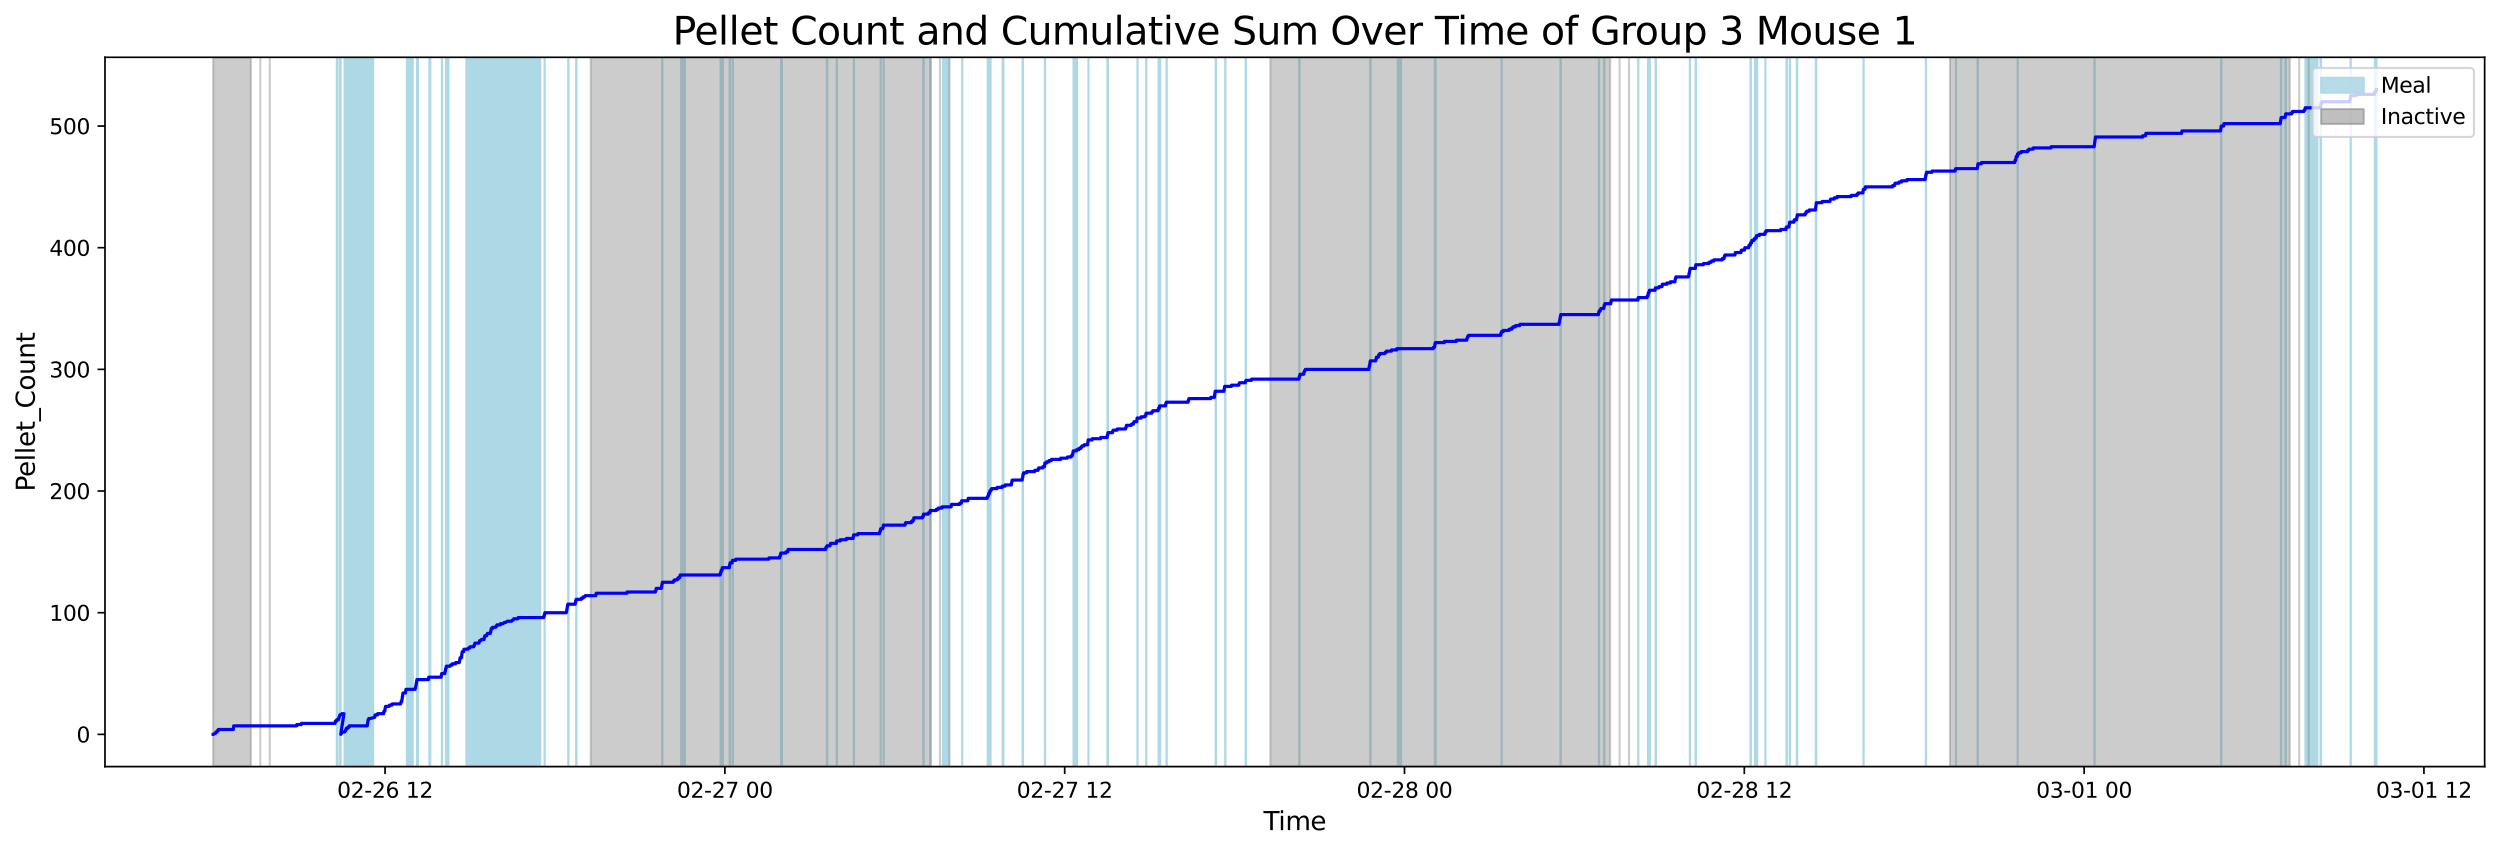 <?xml version="1.0" encoding="utf-8" standalone="no"?>
<!DOCTYPE svg PUBLIC "-//W3C//DTD SVG 1.1//EN"
  "http://www.w3.org/Graphics/SVG/1.1/DTD/svg11.dtd">
<svg xmlns:xlink="http://www.w3.org/1999/xlink" width="1172.435pt" height="399.009pt" viewBox="0 0 1172.435 399.009" xmlns="http://www.w3.org/2000/svg" version="1.1">
 <defs>
  <style type="text/css">*{stroke-linejoin: round; stroke-linecap: butt}</style>
 </defs>
 <g id="figure_1">
  <g id="patch_1">
   <path d="M 0 399.009 
L 1172.435 399.009 
L 1172.435 0 
L 0 0 
z
" style="fill: #ffffff"/>
  </g>
  <g id="axes_1">
   <g id="patch_2">
    <path d="M 49.235 359.517 
L 1165.235 359.517 
L 1165.235 26.877 
L 49.235 26.877 
z
" style="fill: #ffffff"/>
   </g>
   <g id="patch_3">
    <path d="M 158.03 359.517 
L 158.03 26.877 
L 157.957 26.877 
L 157.957 359.517 
z
" clip-path="url(#p5627fd319b)" style="fill: #add8e6; stroke: #add8e6; stroke-linejoin: miter"/>
   </g>
   <g id="patch_4">
    <path d="M 159.208 359.517 
L 159.208 26.877 
L 159.23 26.877 
L 159.23 359.517 
z
" clip-path="url(#p5627fd319b)" style="fill: #add8e6; stroke: #add8e6; stroke-linejoin: miter"/>
   </g>
   <g id="patch_5">
    <path d="M 159.744 359.517 
L 159.744 26.877 
L 159.616 26.877 
L 159.616 359.517 
z
" clip-path="url(#p5627fd319b)" style="fill: #add8e6; stroke: #add8e6; stroke-linejoin: miter"/>
   </g>
   <g id="patch_6">
    <path d="M 173.092 359.517 
L 173.092 26.877 
L 161.6 26.877 
L 161.6 359.517 
z
" clip-path="url(#p5627fd319b)" style="fill: #add8e6; stroke: #add8e6; stroke-linejoin: miter"/>
   </g>
   <g id="patch_7">
    <path d="M 175.003 359.517 
L 175.003 26.877 
L 173.595 26.877 
L 173.595 359.517 
z
" clip-path="url(#p5627fd319b)" style="fill: #add8e6; stroke: #add8e6; stroke-linejoin: miter"/>
   </g>
   <g id="patch_8">
    <path d="M 193.56 359.517 
L 193.56 26.877 
L 190.839 26.877 
L 190.839 359.517 
z
" clip-path="url(#p5627fd319b)" style="fill: #add8e6; stroke: #add8e6; stroke-linejoin: miter"/>
   </g>
   <g id="patch_9">
    <path d="M 195.548 359.517 
L 195.548 26.877 
L 195.571 26.877 
L 195.571 359.517 
z
" clip-path="url(#p5627fd319b)" style="fill: #add8e6; stroke: #add8e6; stroke-linejoin: miter"/>
   </g>
   <g id="patch_10">
    <path d="M 195.842 359.517 
L 195.842 26.877 
L 195.974 26.877 
L 195.974 359.517 
z
" clip-path="url(#p5627fd319b)" style="fill: #add8e6; stroke: #add8e6; stroke-linejoin: miter"/>
   </g>
   <g id="patch_11">
    <path d="M 201.776 359.517 
L 201.776 26.877 
L 201.404 26.877 
L 201.404 359.517 
z
" clip-path="url(#p5627fd319b)" style="fill: #add8e6; stroke: #add8e6; stroke-linejoin: miter"/>
   </g>
   <g id="patch_12">
    <path d="M 207.289 359.517 
L 207.289 26.877 
L 207.23 26.877 
L 207.23 359.517 
z
" clip-path="url(#p5627fd319b)" style="fill: #add8e6; stroke: #add8e6; stroke-linejoin: miter"/>
   </g>
   <g id="patch_13">
    <path d="M 209.153 359.517 
L 209.153 26.877 
L 209.267 26.877 
L 209.267 359.517 
z
" clip-path="url(#p5627fd319b)" style="fill: #add8e6; stroke: #add8e6; stroke-linejoin: miter"/>
   </g>
   <g id="patch_14">
    <path d="M 210.294 359.517 
L 210.294 26.877 
L 209.58 26.877 
L 209.58 359.517 
z
" clip-path="url(#p5627fd319b)" style="fill: #add8e6; stroke: #add8e6; stroke-linejoin: miter"/>
   </g>
   <g id="patch_15">
    <path d="M 223.716 359.517 
L 223.716 26.877 
L 218.756 26.877 
L 218.756 359.517 
z
" clip-path="url(#p5627fd319b)" style="fill: #add8e6; stroke: #add8e6; stroke-linejoin: miter"/>
   </g>
   <g id="patch_16">
    <path d="M 231.093 359.517 
L 231.093 26.877 
L 222.994 26.877 
L 222.994 359.517 
z
" clip-path="url(#p5627fd319b)" style="fill: #add8e6; stroke: #add8e6; stroke-linejoin: miter"/>
   </g>
   <g id="patch_17">
    <path d="M 235.487 359.517 
L 235.487 26.877 
L 226.405 26.877 
L 226.405 359.517 
z
" clip-path="url(#p5627fd319b)" style="fill: #add8e6; stroke: #add8e6; stroke-linejoin: miter"/>
   </g>
   <g id="patch_18">
    <path d="M 238.803 359.517 
L 238.803 26.877 
L 232.13 26.877 
L 232.13 359.517 
z
" clip-path="url(#p5627fd319b)" style="fill: #add8e6; stroke: #add8e6; stroke-linejoin: miter"/>
   </g>
   <g id="patch_19">
    <path d="M 245.559 359.517 
L 245.559 26.877 
L 238.266 26.877 
L 238.266 359.517 
z
" clip-path="url(#p5627fd319b)" style="fill: #add8e6; stroke: #add8e6; stroke-linejoin: miter"/>
   </g>
   <g id="patch_20">
    <path d="M 253.356 359.517 
L 253.356 26.877 
L 244.748 26.877 
L 244.748 359.517 
z
" clip-path="url(#p5627fd319b)" style="fill: #add8e6; stroke: #add8e6; stroke-linejoin: miter"/>
   </g>
   <g id="patch_21">
    <path d="M 255.41 359.517 
L 255.41 26.877 
L 255.425 26.877 
L 255.425 359.517 
z
" clip-path="url(#p5627fd319b)" style="fill: #add8e6; stroke: #add8e6; stroke-linejoin: miter"/>
   </g>
   <g id="patch_22">
    <path d="M 266.481 359.517 
L 266.481 26.877 
L 266.603 26.877 
L 266.603 359.517 
z
" clip-path="url(#p5627fd319b)" style="fill: #add8e6; stroke: #add8e6; stroke-linejoin: miter"/>
   </g>
   <g id="patch_23">
    <path d="M 270.207 359.517 
L 270.207 26.877 
L 270.369 26.877 
L 270.369 359.517 
z
" clip-path="url(#p5627fd319b)" style="fill: #add8e6; stroke: #add8e6; stroke-linejoin: miter"/>
   </g>
   <g id="patch_24">
    <path d="M 310.528 359.517 
L 310.528 26.877 
L 310.667 26.877 
L 310.667 359.517 
z
" clip-path="url(#p5627fd319b)" style="fill: #add8e6; stroke: #add8e6; stroke-linejoin: miter"/>
   </g>
   <g id="patch_25">
    <path d="M 321.206 359.517 
L 321.206 26.877 
L 319.432 26.877 
L 319.432 359.517 
z
" clip-path="url(#p5627fd319b)" style="fill: #add8e6; stroke: #add8e6; stroke-linejoin: miter"/>
   </g>
   <g id="patch_26">
    <path d="M 337.931 359.517 
L 337.931 26.877 
L 338.106 26.877 
L 338.106 359.517 
z
" clip-path="url(#p5627fd319b)" style="fill: #add8e6; stroke: #add8e6; stroke-linejoin: miter"/>
   </g>
   <g id="patch_27">
    <path d="M 338.282 359.517 
L 338.282 26.877 
L 338.435 26.877 
L 338.435 359.517 
z
" clip-path="url(#p5627fd319b)" style="fill: #add8e6; stroke: #add8e6; stroke-linejoin: miter"/>
   </g>
   <g id="patch_28">
    <path d="M 339.049 359.517 
L 339.049 26.877 
L 338.911 26.877 
L 338.911 359.517 
z
" clip-path="url(#p5627fd319b)" style="fill: #add8e6; stroke: #add8e6; stroke-linejoin: miter"/>
   </g>
   <g id="patch_29">
    <path d="M 342.183 359.517 
L 342.183 26.877 
L 342.402 26.877 
L 342.402 359.517 
z
" clip-path="url(#p5627fd319b)" style="fill: #add8e6; stroke: #add8e6; stroke-linejoin: miter"/>
   </g>
   <g id="patch_30">
    <path d="M 343.593 359.517 
L 343.593 26.877 
L 343.694 26.877 
L 343.694 359.517 
z
" clip-path="url(#p5627fd319b)" style="fill: #add8e6; stroke: #add8e6; stroke-linejoin: miter"/>
   </g>
   <g id="patch_31">
    <path d="M 366.689 359.517 
L 366.689 26.877 
L 366.311 26.877 
L 366.311 359.517 
z
" clip-path="url(#p5627fd319b)" style="fill: #add8e6; stroke: #add8e6; stroke-linejoin: miter"/>
   </g>
   <g id="patch_32">
    <path d="M 387.771 359.517 
L 387.771 26.877 
L 387.98 26.877 
L 387.98 359.517 
z
" clip-path="url(#p5627fd319b)" style="fill: #add8e6; stroke: #add8e6; stroke-linejoin: miter"/>
   </g>
   <g id="patch_33">
    <path d="M 392.386 359.517 
L 392.386 26.877 
L 392.484 26.877 
L 392.484 359.517 
z
" clip-path="url(#p5627fd319b)" style="fill: #add8e6; stroke: #add8e6; stroke-linejoin: miter"/>
   </g>
   <g id="patch_34">
    <path d="M 400.503 359.517 
L 400.503 26.877 
L 400.442 26.877 
L 400.442 359.517 
z
" clip-path="url(#p5627fd319b)" style="fill: #add8e6; stroke: #add8e6; stroke-linejoin: miter"/>
   </g>
   <g id="patch_35">
    <path d="M 413.011 359.517 
L 413.011 26.877 
L 413.013 26.877 
L 413.013 359.517 
z
" clip-path="url(#p5627fd319b)" style="fill: #add8e6; stroke: #add8e6; stroke-linejoin: miter"/>
   </g>
   <g id="patch_36">
    <path d="M 414.409 359.517 
L 414.409 26.877 
L 414.403 26.877 
L 414.403 359.517 
z
" clip-path="url(#p5627fd319b)" style="fill: #add8e6; stroke: #add8e6; stroke-linejoin: miter"/>
   </g>
   <g id="patch_37">
    <path d="M 432.994 359.517 
L 432.994 26.877 
L 433.196 26.877 
L 433.196 359.517 
z
" clip-path="url(#p5627fd319b)" style="fill: #add8e6; stroke: #add8e6; stroke-linejoin: miter"/>
   </g>
   <g id="patch_38">
    <path d="M 436.505 359.517 
L 436.505 26.877 
L 436.387 26.877 
L 436.387 359.517 
z
" clip-path="url(#p5627fd319b)" style="fill: #add8e6; stroke: #add8e6; stroke-linejoin: miter"/>
   </g>
   <g id="patch_39">
    <path d="M 444.94 359.517 
L 444.94 26.877 
L 442.206 26.877 
L 442.206 359.517 
z
" clip-path="url(#p5627fd319b)" style="fill: #add8e6; stroke: #add8e6; stroke-linejoin: miter"/>
   </g>
   <g id="patch_40">
    <path d="M 451.251 359.517 
L 451.251 26.877 
L 451.262 26.877 
L 451.262 359.517 
z
" clip-path="url(#p5627fd319b)" style="fill: #add8e6; stroke: #add8e6; stroke-linejoin: miter"/>
   </g>
   <g id="patch_41">
    <path d="M 463.233 359.517 
L 463.233 26.877 
L 463.449 26.877 
L 463.449 359.517 
z
" clip-path="url(#p5627fd319b)" style="fill: #add8e6; stroke: #add8e6; stroke-linejoin: miter"/>
   </g>
   <g id="patch_42">
    <path d="M 463.664 359.517 
L 463.664 26.877 
L 463.833 26.877 
L 463.833 359.517 
z
" clip-path="url(#p5627fd319b)" style="fill: #add8e6; stroke: #add8e6; stroke-linejoin: miter"/>
   </g>
   <g id="patch_43">
    <path d="M 464.545 359.517 
L 464.545 26.877 
L 464.336 26.877 
L 464.336 359.517 
z
" clip-path="url(#p5627fd319b)" style="fill: #add8e6; stroke: #add8e6; stroke-linejoin: miter"/>
   </g>
   <g id="patch_44">
    <path d="M 470.562 359.517 
L 470.562 26.877 
L 470.22 26.877 
L 470.22 359.517 
z
" clip-path="url(#p5627fd319b)" style="fill: #add8e6; stroke: #add8e6; stroke-linejoin: miter"/>
   </g>
   <g id="patch_45">
    <path d="M 479.581 359.517 
L 479.581 26.877 
L 479.739 26.877 
L 479.739 359.517 
z
" clip-path="url(#p5627fd319b)" style="fill: #add8e6; stroke: #add8e6; stroke-linejoin: miter"/>
   </g>
   <g id="patch_46">
    <path d="M 490.028 359.517 
L 490.028 26.877 
L 490.111 26.877 
L 490.111 359.517 
z
" clip-path="url(#p5627fd319b)" style="fill: #add8e6; stroke: #add8e6; stroke-linejoin: miter"/>
   </g>
   <g id="patch_47">
    <path d="M 505.077 359.517 
L 505.077 26.877 
L 503.468 26.877 
L 503.468 359.517 
z
" clip-path="url(#p5627fd319b)" style="fill: #add8e6; stroke: #add8e6; stroke-linejoin: miter"/>
   </g>
   <g id="patch_48">
    <path d="M 510.445 359.517 
L 510.445 26.877 
L 510.443 26.877 
L 510.443 359.517 
z
" clip-path="url(#p5627fd319b)" style="fill: #add8e6; stroke: #add8e6; stroke-linejoin: miter"/>
   </g>
   <g id="patch_49">
    <path d="M 519.369 359.517 
L 519.369 26.877 
L 519.587 26.877 
L 519.587 359.517 
z
" clip-path="url(#p5627fd319b)" style="fill: #add8e6; stroke: #add8e6; stroke-linejoin: miter"/>
   </g>
   <g id="patch_50">
    <path d="M 533.43 359.517 
L 533.43 26.877 
L 533.495 26.877 
L 533.495 359.517 
z
" clip-path="url(#p5627fd319b)" style="fill: #add8e6; stroke: #add8e6; stroke-linejoin: miter"/>
   </g>
   <g id="patch_51">
    <path d="M 537.538 359.517 
L 537.538 26.877 
L 537.596 26.877 
L 537.596 359.517 
z
" clip-path="url(#p5627fd319b)" style="fill: #add8e6; stroke: #add8e6; stroke-linejoin: miter"/>
   </g>
   <g id="patch_52">
    <path d="M 543.428 359.517 
L 543.428 26.877 
L 543.373 26.877 
L 543.373 359.517 
z
" clip-path="url(#p5627fd319b)" style="fill: #add8e6; stroke: #add8e6; stroke-linejoin: miter"/>
   </g>
   <g id="patch_53">
    <path d="M 543.985 359.517 
L 543.985 26.877 
L 544.098 26.877 
L 544.098 359.517 
z
" clip-path="url(#p5627fd319b)" style="fill: #add8e6; stroke: #add8e6; stroke-linejoin: miter"/>
   </g>
   <g id="patch_54">
    <path d="M 547.17 359.517 
L 547.17 26.877 
L 547.069 26.877 
L 547.069 359.517 
z
" clip-path="url(#p5627fd319b)" style="fill: #add8e6; stroke: #add8e6; stroke-linejoin: miter"/>
   </g>
   <g id="patch_55">
    <path d="M 570.261 359.517 
L 570.261 26.877 
L 570.122 26.877 
L 570.122 359.517 
z
" clip-path="url(#p5627fd319b)" style="fill: #add8e6; stroke: #add8e6; stroke-linejoin: miter"/>
   </g>
   <g id="patch_56">
    <path d="M 574.602 359.517 
L 574.602 26.877 
L 574.685 26.877 
L 574.685 359.517 
z
" clip-path="url(#p5627fd319b)" style="fill: #add8e6; stroke: #add8e6; stroke-linejoin: miter"/>
   </g>
   <g id="patch_57">
    <path d="M 584.192 359.517 
L 584.192 26.877 
L 584.348 26.877 
L 584.348 359.517 
z
" clip-path="url(#p5627fd319b)" style="fill: #add8e6; stroke: #add8e6; stroke-linejoin: miter"/>
   </g>
   <g id="patch_58">
    <path d="M 609.289 359.517 
L 609.289 26.877 
L 609.444 26.877 
L 609.444 359.517 
z
" clip-path="url(#p5627fd319b)" style="fill: #add8e6; stroke: #add8e6; stroke-linejoin: miter"/>
   </g>
   <g id="patch_59">
    <path d="M 642.568 359.517 
L 642.568 26.877 
L 642.773 26.877 
L 642.773 359.517 
z
" clip-path="url(#p5627fd319b)" style="fill: #add8e6; stroke: #add8e6; stroke-linejoin: miter"/>
   </g>
   <g id="patch_60">
    <path d="M 657.056 359.517 
L 657.056 26.877 
L 655.55 26.877 
L 655.55 359.517 
z
" clip-path="url(#p5627fd319b)" style="fill: #add8e6; stroke: #add8e6; stroke-linejoin: miter"/>
   </g>
   <g id="patch_61">
    <path d="M 672.866 359.517 
L 672.866 26.877 
L 672.971 26.877 
L 672.971 359.517 
z
" clip-path="url(#p5627fd319b)" style="fill: #add8e6; stroke: #add8e6; stroke-linejoin: miter"/>
   </g>
   <g id="patch_62">
    <path d="M 673.137 359.517 
L 673.137 26.877 
L 673.265 26.877 
L 673.265 359.517 
z
" clip-path="url(#p5627fd319b)" style="fill: #add8e6; stroke: #add8e6; stroke-linejoin: miter"/>
   </g>
   <g id="patch_63">
    <path d="M 704.206 359.517 
L 704.206 26.877 
L 704.259 26.877 
L 704.259 359.517 
z
" clip-path="url(#p5627fd319b)" style="fill: #add8e6; stroke: #add8e6; stroke-linejoin: miter"/>
   </g>
   <g id="patch_64">
    <path d="M 731.811 359.517 
L 731.811 26.877 
L 731.963 26.877 
L 731.963 359.517 
z
" clip-path="url(#p5627fd319b)" style="fill: #add8e6; stroke: #add8e6; stroke-linejoin: miter"/>
   </g>
   <g id="patch_65">
    <path d="M 749.821 359.517 
L 749.821 26.877 
L 749.918 26.877 
L 749.918 359.517 
z
" clip-path="url(#p5627fd319b)" style="fill: #add8e6; stroke: #add8e6; stroke-linejoin: miter"/>
   </g>
   <g id="patch_66">
    <path d="M 752.24 359.517 
L 752.24 26.877 
L 752.458 26.877 
L 752.458 359.517 
z
" clip-path="url(#p5627fd319b)" style="fill: #add8e6; stroke: #add8e6; stroke-linejoin: miter"/>
   </g>
   <g id="patch_67">
    <path d="M 768.268 359.517 
L 768.268 26.877 
L 768.34 26.877 
L 768.34 359.517 
z
" clip-path="url(#p5627fd319b)" style="fill: #add8e6; stroke: #add8e6; stroke-linejoin: miter"/>
   </g>
   <g id="patch_68">
    <path d="M 772.863 359.517 
L 772.863 26.877 
L 773.083 26.877 
L 773.083 359.517 
z
" clip-path="url(#p5627fd319b)" style="fill: #add8e6; stroke: #add8e6; stroke-linejoin: miter"/>
   </g>
   <g id="patch_69">
    <path d="M 773.568 359.517 
L 773.568 26.877 
L 773.716 26.877 
L 773.716 359.517 
z
" clip-path="url(#p5627fd319b)" style="fill: #add8e6; stroke: #add8e6; stroke-linejoin: miter"/>
   </g>
   <g id="patch_70">
    <path d="M 776.625 359.517 
L 776.625 26.877 
L 776.423 26.877 
L 776.423 359.517 
z
" clip-path="url(#p5627fd319b)" style="fill: #add8e6; stroke: #add8e6; stroke-linejoin: miter"/>
   </g>
   <g id="patch_71">
    <path d="M 792.497 359.517 
L 792.497 26.877 
L 792.594 26.877 
L 792.594 359.517 
z
" clip-path="url(#p5627fd319b)" style="fill: #add8e6; stroke: #add8e6; stroke-linejoin: miter"/>
   </g>
   <g id="patch_72">
    <path d="M 795.202 359.517 
L 795.202 26.877 
L 795.352 26.877 
L 795.352 359.517 
z
" clip-path="url(#p5627fd319b)" style="fill: #add8e6; stroke: #add8e6; stroke-linejoin: miter"/>
   </g>
   <g id="patch_73">
    <path d="M 820.951 359.517 
L 820.951 26.877 
L 821.108 26.877 
L 821.108 359.517 
z
" clip-path="url(#p5627fd319b)" style="fill: #add8e6; stroke: #add8e6; stroke-linejoin: miter"/>
   </g>
   <g id="patch_74">
    <path d="M 823.069 359.517 
L 823.069 26.877 
L 823.117 26.877 
L 823.117 359.517 
z
" clip-path="url(#p5627fd319b)" style="fill: #add8e6; stroke: #add8e6; stroke-linejoin: miter"/>
   </g>
   <g id="patch_75">
    <path d="M 824.058 359.517 
L 824.058 26.877 
L 823.948 26.877 
L 823.948 359.517 
z
" clip-path="url(#p5627fd319b)" style="fill: #add8e6; stroke: #add8e6; stroke-linejoin: miter"/>
   </g>
   <g id="patch_76">
    <path d="M 827.948 359.517 
L 827.948 26.877 
L 827.947 26.877 
L 827.947 359.517 
z
" clip-path="url(#p5627fd319b)" style="fill: #add8e6; stroke: #add8e6; stroke-linejoin: miter"/>
   </g>
   <g id="patch_77">
    <path d="M 837.998 359.517 
L 837.998 26.877 
L 837.827 26.877 
L 837.827 359.517 
z
" clip-path="url(#p5627fd319b)" style="fill: #add8e6; stroke: #add8e6; stroke-linejoin: miter"/>
   </g>
   <g id="patch_78">
    <path d="M 839.357 359.517 
L 839.357 26.877 
L 839.428 26.877 
L 839.428 359.517 
z
" clip-path="url(#p5627fd319b)" style="fill: #add8e6; stroke: #add8e6; stroke-linejoin: miter"/>
   </g>
   <g id="patch_79">
    <path d="M 842.646 359.517 
L 842.646 26.877 
L 842.838 26.877 
L 842.838 359.517 
z
" clip-path="url(#p5627fd319b)" style="fill: #add8e6; stroke: #add8e6; stroke-linejoin: miter"/>
   </g>
   <g id="patch_80">
    <path d="M 851.576 359.517 
L 851.576 26.877 
L 851.777 26.877 
L 851.777 359.517 
z
" clip-path="url(#p5627fd319b)" style="fill: #add8e6; stroke: #add8e6; stroke-linejoin: miter"/>
   </g>
   <g id="patch_81">
    <path d="M 873.941 359.517 
L 873.941 26.877 
L 873.99 26.877 
L 873.99 359.517 
z
" clip-path="url(#p5627fd319b)" style="fill: #add8e6; stroke: #add8e6; stroke-linejoin: miter"/>
   </g>
   <g id="patch_82">
    <path d="M 903.199 359.517 
L 903.199 26.877 
L 903.265 26.877 
L 903.265 359.517 
z
" clip-path="url(#p5627fd319b)" style="fill: #add8e6; stroke: #add8e6; stroke-linejoin: miter"/>
   </g>
   <g id="patch_83">
    <path d="M 917.308 359.517 
L 917.308 26.877 
L 917.32 26.877 
L 917.32 359.517 
z
" clip-path="url(#p5627fd319b)" style="fill: #add8e6; stroke: #add8e6; stroke-linejoin: miter"/>
   </g>
   <g id="patch_84">
    <path d="M 927.418 359.517 
L 927.418 26.877 
L 927.596 26.877 
L 927.596 359.517 
z
" clip-path="url(#p5627fd319b)" style="fill: #add8e6; stroke: #add8e6; stroke-linejoin: miter"/>
   </g>
   <g id="patch_85">
    <path d="M 946.211 359.517 
L 946.211 26.877 
L 946.284 26.877 
L 946.284 359.517 
z
" clip-path="url(#p5627fd319b)" style="fill: #add8e6; stroke: #add8e6; stroke-linejoin: miter"/>
   </g>
   <g id="patch_86">
    <path d="M 982.226 359.517 
L 982.226 26.877 
L 982.349 26.877 
L 982.349 359.517 
z
" clip-path="url(#p5627fd319b)" style="fill: #add8e6; stroke: #add8e6; stroke-linejoin: miter"/>
   </g>
   <g id="patch_87">
    <path d="M 1041.627 359.517 
L 1041.627 26.877 
L 1041.74 26.877 
L 1041.74 359.517 
z
" clip-path="url(#p5627fd319b)" style="fill: #add8e6; stroke: #add8e6; stroke-linejoin: miter"/>
   </g>
   <g id="patch_88">
    <path d="M 1069.706 359.517 
L 1069.706 26.877 
L 1069.86 26.877 
L 1069.86 359.517 
z
" clip-path="url(#p5627fd319b)" style="fill: #add8e6; stroke: #add8e6; stroke-linejoin: miter"/>
   </g>
   <g id="patch_89">
    <path d="M 1071.81 359.517 
L 1071.81 26.877 
L 1072.013 26.877 
L 1072.013 359.517 
z
" clip-path="url(#p5627fd319b)" style="fill: #add8e6; stroke: #add8e6; stroke-linejoin: miter"/>
   </g>
   <g id="patch_90">
    <path d="M 1086.79 359.517 
L 1086.79 26.877 
L 1081.211 26.877 
L 1081.211 359.517 
z
" clip-path="url(#p5627fd319b)" style="fill: #add8e6; stroke: #add8e6; stroke-linejoin: miter"/>
   </g>
   <g id="patch_91">
    <path d="M 1088.29 359.517 
L 1088.29 26.877 
L 1088.507 26.877 
L 1088.507 359.517 
z
" clip-path="url(#p5627fd319b)" style="fill: #add8e6; stroke: #add8e6; stroke-linejoin: miter"/>
   </g>
   <g id="patch_92">
    <path d="M 1102.452 359.517 
L 1102.452 26.877 
L 1102.392 26.877 
L 1102.392 359.517 
z
" clip-path="url(#p5627fd319b)" style="fill: #add8e6; stroke: #add8e6; stroke-linejoin: miter"/>
   </g>
   <g id="patch_93">
    <path d="M 1113.992 359.517 
L 1113.992 26.877 
L 1113.748 26.877 
L 1113.748 359.517 
z
" clip-path="url(#p5627fd319b)" style="fill: #add8e6; stroke: #add8e6; stroke-linejoin: miter"/>
   </g>
   <g id="patch_94">
    <path d="M 1114.362 359.517 
L 1114.362 26.877 
L 1114.508 26.877 
L 1114.508 359.517 
z
" clip-path="url(#p5627fd319b)" style="fill: #add8e6; stroke: #add8e6; stroke-linejoin: miter"/>
   </g>
   <g id="patch_95">
    <path d="M 99.962 359.517 
L 99.962 26.877 
L 117.669 26.877 
L 117.669 359.517 
z
" clip-path="url(#p5627fd319b)" style="fill: #808080; opacity: 0.4; stroke: #808080; stroke-linejoin: miter"/>
   </g>
   <g id="patch_96">
    <path d="M 122.096 26.877 
L 122.096 26.877 
L 122.096 359.517 
" clip-path="url(#p5627fd319b)" style="fill: #808080; opacity: 0.4; stroke: #808080; stroke-linejoin: miter"/>
   </g>
   <g id="patch_97">
    <path d="M 126.523 26.877 
L 126.523 26.877 
L 126.523 359.517 
" clip-path="url(#p5627fd319b)" style="fill: #808080; opacity: 0.4; stroke: #808080; stroke-linejoin: miter"/>
   </g>
   <g id="patch_98">
    <path d="M 277.032 359.517 
L 277.032 26.877 
L 436.395 26.877 
L 436.395 359.517 
z
" clip-path="url(#p5627fd319b)" style="fill: #808080; opacity: 0.4; stroke: #808080; stroke-linejoin: miter"/>
   </g>
   <g id="patch_99">
    <path d="M 440.822 26.877 
L 440.822 26.877 
L 440.822 359.517 
" clip-path="url(#p5627fd319b)" style="fill: #808080; opacity: 0.4; stroke: #808080; stroke-linejoin: miter"/>
   </g>
   <g id="patch_100">
    <path d="M 445.248 26.877 
L 445.248 26.877 
L 445.248 359.517 
" clip-path="url(#p5627fd319b)" style="fill: #808080; opacity: 0.4; stroke: #808080; stroke-linejoin: miter"/>
   </g>
   <g id="patch_101">
    <path d="M 595.758 359.517 
L 595.758 26.877 
L 755.12 26.877 
L 755.12 359.517 
z
" clip-path="url(#p5627fd319b)" style="fill: #808080; opacity: 0.4; stroke: #808080; stroke-linejoin: miter"/>
   </g>
   <g id="patch_102">
    <path d="M 759.547 26.877 
L 759.547 26.877 
L 759.547 359.517 
" clip-path="url(#p5627fd319b)" style="fill: #808080; opacity: 0.4; stroke: #808080; stroke-linejoin: miter"/>
   </g>
   <g id="patch_103">
    <path d="M 763.974 26.877 
L 763.974 26.877 
L 763.974 359.517 
" clip-path="url(#p5627fd319b)" style="fill: #808080; opacity: 0.4; stroke: #808080; stroke-linejoin: miter"/>
   </g>
   <g id="patch_104">
    <path d="M 914.483 359.517 
L 914.483 26.877 
L 1073.846 26.877 
L 1073.846 359.517 
z
" clip-path="url(#p5627fd319b)" style="fill: #808080; opacity: 0.4; stroke: #808080; stroke-linejoin: miter"/>
   </g>
   <g id="patch_105">
    <path d="M 1078.273 26.877 
L 1078.273 26.877 
L 1078.273 359.517 
" clip-path="url(#p5627fd319b)" style="fill: #808080; opacity: 0.4; stroke: #808080; stroke-linejoin: miter"/>
   </g>
   <g id="patch_106">
    <path d="M 1082.699 26.877 
L 1082.699 26.877 
L 1082.699 359.517 
" clip-path="url(#p5627fd319b)" style="fill: #808080; opacity: 0.4; stroke: #808080; stroke-linejoin: miter"/>
   </g>
   <g id="matplotlib.axis_1">
    <g id="xtick_1">
     <g id="line2d_1">
      <defs>
       <path id="m3bb0506410" d="M 0 0 
L 0 3.5 
" style="stroke: #000000; stroke-width: 0.8"/>
      </defs>
      <g>
       <use xlink:href="#m3bb0506410" x="180.584" y="359.517" style="stroke: #000000; stroke-width: 0.8"/>
      </g>
     </g>
     <g id="text_1">
      <!-- 02-26 12 -->
      <g transform="translate(158.104 374.116) scale(0.1 -0.1)">
       <defs>
        <path id="DejaVuSans-30" d="M 2034 4250 
Q 1547 4250 1301 3770 
Q 1056 3291 1056 2328 
Q 1056 1369 1301 889 
Q 1547 409 2034 409 
Q 2525 409 2770 889 
Q 3016 1369 3016 2328 
Q 3016 3291 2770 3770 
Q 2525 4250 2034 4250 
z
M 2034 4750 
Q 2819 4750 3233 4129 
Q 3647 3509 3647 2328 
Q 3647 1150 3233 529 
Q 2819 -91 2034 -91 
Q 1250 -91 836 529 
Q 422 1150 422 2328 
Q 422 3509 836 4129 
Q 1250 4750 2034 4750 
z
" transform="scale(0.016)"/>
        <path id="DejaVuSans-32" d="M 1228 531 
L 3431 531 
L 3431 0 
L 469 0 
L 469 531 
Q 828 903 1448 1529 
Q 2069 2156 2228 2338 
Q 2531 2678 2651 2914 
Q 2772 3150 2772 3378 
Q 2772 3750 2511 3984 
Q 2250 4219 1831 4219 
Q 1534 4219 1204 4116 
Q 875 4013 500 3803 
L 500 4441 
Q 881 4594 1212 4672 
Q 1544 4750 1819 4750 
Q 2544 4750 2975 4387 
Q 3406 4025 3406 3419 
Q 3406 3131 3298 2873 
Q 3191 2616 2906 2266 
Q 2828 2175 2409 1742 
Q 1991 1309 1228 531 
z
" transform="scale(0.016)"/>
        <path id="DejaVuSans-2d" d="M 313 2009 
L 1997 2009 
L 1997 1497 
L 313 1497 
L 313 2009 
z
" transform="scale(0.016)"/>
        <path id="DejaVuSans-36" d="M 2113 2584 
Q 1688 2584 1439 2293 
Q 1191 2003 1191 1497 
Q 1191 994 1439 701 
Q 1688 409 2113 409 
Q 2538 409 2786 701 
Q 3034 994 3034 1497 
Q 3034 2003 2786 2293 
Q 2538 2584 2113 2584 
z
M 3366 4563 
L 3366 3988 
Q 3128 4100 2886 4159 
Q 2644 4219 2406 4219 
Q 1781 4219 1451 3797 
Q 1122 3375 1075 2522 
Q 1259 2794 1537 2939 
Q 1816 3084 2150 3084 
Q 2853 3084 3261 2657 
Q 3669 2231 3669 1497 
Q 3669 778 3244 343 
Q 2819 -91 2113 -91 
Q 1303 -91 875 529 
Q 447 1150 447 2328 
Q 447 3434 972 4092 
Q 1497 4750 2381 4750 
Q 2619 4750 2861 4703 
Q 3103 4656 3366 4563 
z
" transform="scale(0.016)"/>
        <path id="DejaVuSans-20" transform="scale(0.016)"/>
        <path id="DejaVuSans-31" d="M 794 531 
L 1825 531 
L 1825 4091 
L 703 3866 
L 703 4441 
L 1819 4666 
L 2450 4666 
L 2450 531 
L 3481 531 
L 3481 0 
L 794 0 
L 794 531 
z
" transform="scale(0.016)"/>
       </defs>
       <use xlink:href="#DejaVuSans-30"/>
       <use xlink:href="#DejaVuSans-32" x="63.623"/>
       <use xlink:href="#DejaVuSans-2d" x="127.246"/>
       <use xlink:href="#DejaVuSans-32" x="163.33"/>
       <use xlink:href="#DejaVuSans-36" x="226.953"/>
       <use xlink:href="#DejaVuSans-20" x="290.576"/>
       <use xlink:href="#DejaVuSans-31" x="322.363"/>
       <use xlink:href="#DejaVuSans-32" x="385.986"/>
      </g>
     </g>
    </g>
    <g id="xtick_2">
     <g id="line2d_2">
      <g>
       <use xlink:href="#m3bb0506410" x="339.947" y="359.517" style="stroke: #000000; stroke-width: 0.8"/>
      </g>
     </g>
     <g id="text_2">
      <!-- 02-27 00 -->
      <g transform="translate(317.467 374.116) scale(0.1 -0.1)">
       <defs>
        <path id="DejaVuSans-37" d="M 525 4666 
L 3525 4666 
L 3525 4397 
L 1831 0 
L 1172 0 
L 2766 4134 
L 525 4134 
L 525 4666 
z
" transform="scale(0.016)"/>
       </defs>
       <use xlink:href="#DejaVuSans-30"/>
       <use xlink:href="#DejaVuSans-32" x="63.623"/>
       <use xlink:href="#DejaVuSans-2d" x="127.246"/>
       <use xlink:href="#DejaVuSans-32" x="163.33"/>
       <use xlink:href="#DejaVuSans-37" x="226.953"/>
       <use xlink:href="#DejaVuSans-20" x="290.576"/>
       <use xlink:href="#DejaVuSans-30" x="322.363"/>
       <use xlink:href="#DejaVuSans-30" x="385.986"/>
      </g>
     </g>
    </g>
    <g id="xtick_3">
     <g id="line2d_3">
      <g>
       <use xlink:href="#m3bb0506410" x="499.31" y="359.517" style="stroke: #000000; stroke-width: 0.8"/>
      </g>
     </g>
     <g id="text_3">
      <!-- 02-27 12 -->
      <g transform="translate(476.829 374.116) scale(0.1 -0.1)">
       <use xlink:href="#DejaVuSans-30"/>
       <use xlink:href="#DejaVuSans-32" x="63.623"/>
       <use xlink:href="#DejaVuSans-2d" x="127.246"/>
       <use xlink:href="#DejaVuSans-32" x="163.33"/>
       <use xlink:href="#DejaVuSans-37" x="226.953"/>
       <use xlink:href="#DejaVuSans-20" x="290.576"/>
       <use xlink:href="#DejaVuSans-31" x="322.363"/>
       <use xlink:href="#DejaVuSans-32" x="385.986"/>
      </g>
     </g>
    </g>
    <g id="xtick_4">
     <g id="line2d_4">
      <g>
       <use xlink:href="#m3bb0506410" x="658.673" y="359.517" style="stroke: #000000; stroke-width: 0.8"/>
      </g>
     </g>
     <g id="text_4">
      <!-- 02-28 00 -->
      <g transform="translate(636.192 374.116) scale(0.1 -0.1)">
       <defs>
        <path id="DejaVuSans-38" d="M 2034 2216 
Q 1584 2216 1326 1975 
Q 1069 1734 1069 1313 
Q 1069 891 1326 650 
Q 1584 409 2034 409 
Q 2484 409 2743 651 
Q 3003 894 3003 1313 
Q 3003 1734 2745 1975 
Q 2488 2216 2034 2216 
z
M 1403 2484 
Q 997 2584 770 2862 
Q 544 3141 544 3541 
Q 544 4100 942 4425 
Q 1341 4750 2034 4750 
Q 2731 4750 3128 4425 
Q 3525 4100 3525 3541 
Q 3525 3141 3298 2862 
Q 3072 2584 2669 2484 
Q 3125 2378 3379 2068 
Q 3634 1759 3634 1313 
Q 3634 634 3220 271 
Q 2806 -91 2034 -91 
Q 1263 -91 848 271 
Q 434 634 434 1313 
Q 434 1759 690 2068 
Q 947 2378 1403 2484 
z
M 1172 3481 
Q 1172 3119 1398 2916 
Q 1625 2713 2034 2713 
Q 2441 2713 2670 2916 
Q 2900 3119 2900 3481 
Q 2900 3844 2670 4047 
Q 2441 4250 2034 4250 
Q 1625 4250 1398 4047 
Q 1172 3844 1172 3481 
z
" transform="scale(0.016)"/>
       </defs>
       <use xlink:href="#DejaVuSans-30"/>
       <use xlink:href="#DejaVuSans-32" x="63.623"/>
       <use xlink:href="#DejaVuSans-2d" x="127.246"/>
       <use xlink:href="#DejaVuSans-32" x="163.33"/>
       <use xlink:href="#DejaVuSans-38" x="226.953"/>
       <use xlink:href="#DejaVuSans-20" x="290.576"/>
       <use xlink:href="#DejaVuSans-30" x="322.363"/>
       <use xlink:href="#DejaVuSans-30" x="385.986"/>
      </g>
     </g>
    </g>
    <g id="xtick_5">
     <g id="line2d_5">
      <g>
       <use xlink:href="#m3bb0506410" x="818.035" y="359.517" style="stroke: #000000; stroke-width: 0.8"/>
      </g>
     </g>
     <g id="text_5">
      <!-- 02-28 12 -->
      <g transform="translate(795.555 374.116) scale(0.1 -0.1)">
       <use xlink:href="#DejaVuSans-30"/>
       <use xlink:href="#DejaVuSans-32" x="63.623"/>
       <use xlink:href="#DejaVuSans-2d" x="127.246"/>
       <use xlink:href="#DejaVuSans-32" x="163.33"/>
       <use xlink:href="#DejaVuSans-38" x="226.953"/>
       <use xlink:href="#DejaVuSans-20" x="290.576"/>
       <use xlink:href="#DejaVuSans-31" x="322.363"/>
       <use xlink:href="#DejaVuSans-32" x="385.986"/>
      </g>
     </g>
    </g>
    <g id="xtick_6">
     <g id="line2d_6">
      <g>
       <use xlink:href="#m3bb0506410" x="977.398" y="359.517" style="stroke: #000000; stroke-width: 0.8"/>
      </g>
     </g>
     <g id="text_6">
      <!-- 03-01 00 -->
      <g transform="translate(954.918 374.116) scale(0.1 -0.1)">
       <defs>
        <path id="DejaVuSans-33" d="M 2597 2516 
Q 3050 2419 3304 2112 
Q 3559 1806 3559 1356 
Q 3559 666 3084 287 
Q 2609 -91 1734 -91 
Q 1441 -91 1130 -33 
Q 819 25 488 141 
L 488 750 
Q 750 597 1062 519 
Q 1375 441 1716 441 
Q 2309 441 2620 675 
Q 2931 909 2931 1356 
Q 2931 1769 2642 2001 
Q 2353 2234 1838 2234 
L 1294 2234 
L 1294 2753 
L 1863 2753 
Q 2328 2753 2575 2939 
Q 2822 3125 2822 3475 
Q 2822 3834 2567 4026 
Q 2313 4219 1838 4219 
Q 1578 4219 1281 4162 
Q 984 4106 628 3988 
L 628 4550 
Q 988 4650 1302 4700 
Q 1616 4750 1894 4750 
Q 2613 4750 3031 4423 
Q 3450 4097 3450 3541 
Q 3450 3153 3228 2886 
Q 3006 2619 2597 2516 
z
" transform="scale(0.016)"/>
       </defs>
       <use xlink:href="#DejaVuSans-30"/>
       <use xlink:href="#DejaVuSans-33" x="63.623"/>
       <use xlink:href="#DejaVuSans-2d" x="127.246"/>
       <use xlink:href="#DejaVuSans-30" x="163.33"/>
       <use xlink:href="#DejaVuSans-31" x="226.953"/>
       <use xlink:href="#DejaVuSans-20" x="290.576"/>
       <use xlink:href="#DejaVuSans-30" x="322.363"/>
       <use xlink:href="#DejaVuSans-30" x="385.986"/>
      </g>
     </g>
    </g>
    <g id="xtick_7">
     <g id="line2d_7">
      <g>
       <use xlink:href="#m3bb0506410" x="1136.761" y="359.517" style="stroke: #000000; stroke-width: 0.8"/>
      </g>
     </g>
     <g id="text_7">
      <!-- 03-01 12 -->
      <g transform="translate(1114.28 374.116) scale(0.1 -0.1)">
       <use xlink:href="#DejaVuSans-30"/>
       <use xlink:href="#DejaVuSans-33" x="63.623"/>
       <use xlink:href="#DejaVuSans-2d" x="127.246"/>
       <use xlink:href="#DejaVuSans-30" x="163.33"/>
       <use xlink:href="#DejaVuSans-31" x="226.953"/>
       <use xlink:href="#DejaVuSans-20" x="290.576"/>
       <use xlink:href="#DejaVuSans-31" x="322.363"/>
       <use xlink:href="#DejaVuSans-32" x="385.986"/>
      </g>
     </g>
    </g>
    <g id="text_8">
     <!-- Time -->
     <g transform="translate(592.555 389.313) scale(0.12 -0.12)">
      <defs>
       <path id="DejaVuSans-54" d="M -19 4666 
L 3928 4666 
L 3928 4134 
L 2272 4134 
L 2272 0 
L 1638 0 
L 1638 4134 
L -19 4134 
L -19 4666 
z
" transform="scale(0.016)"/>
       <path id="DejaVuSans-69" d="M 603 3500 
L 1178 3500 
L 1178 0 
L 603 0 
L 603 3500 
z
M 603 4863 
L 1178 4863 
L 1178 4134 
L 603 4134 
L 603 4863 
z
" transform="scale(0.016)"/>
       <path id="DejaVuSans-6d" d="M 3328 2828 
Q 3544 3216 3844 3400 
Q 4144 3584 4550 3584 
Q 5097 3584 5394 3201 
Q 5691 2819 5691 2113 
L 5691 0 
L 5113 0 
L 5113 2094 
Q 5113 2597 4934 2840 
Q 4756 3084 4391 3084 
Q 3944 3084 3684 2787 
Q 3425 2491 3425 1978 
L 3425 0 
L 2847 0 
L 2847 2094 
Q 2847 2600 2669 2842 
Q 2491 3084 2119 3084 
Q 1678 3084 1418 2786 
Q 1159 2488 1159 1978 
L 1159 0 
L 581 0 
L 581 3500 
L 1159 3500 
L 1159 2956 
Q 1356 3278 1631 3431 
Q 1906 3584 2284 3584 
Q 2666 3584 2933 3390 
Q 3200 3197 3328 2828 
z
" transform="scale(0.016)"/>
       <path id="DejaVuSans-65" d="M 3597 1894 
L 3597 1613 
L 953 1613 
Q 991 1019 1311 708 
Q 1631 397 2203 397 
Q 2534 397 2845 478 
Q 3156 559 3463 722 
L 3463 178 
Q 3153 47 2828 -22 
Q 2503 -91 2169 -91 
Q 1331 -91 842 396 
Q 353 884 353 1716 
Q 353 2575 817 3079 
Q 1281 3584 2069 3584 
Q 2775 3584 3186 3129 
Q 3597 2675 3597 1894 
z
M 3022 2063 
Q 3016 2534 2758 2815 
Q 2500 3097 2075 3097 
Q 1594 3097 1305 2825 
Q 1016 2553 972 2059 
L 3022 2063 
z
" transform="scale(0.016)"/>
      </defs>
      <use xlink:href="#DejaVuSans-54"/>
      <use xlink:href="#DejaVuSans-69" x="57.959"/>
      <use xlink:href="#DejaVuSans-6d" x="85.742"/>
      <use xlink:href="#DejaVuSans-65" x="183.154"/>
     </g>
    </g>
   </g>
   <g id="matplotlib.axis_2">
    <g id="ytick_1">
     <g id="line2d_8">
      <defs>
       <path id="ma9ee7e17ea" d="M 0 0 
L -3.5 0 
" style="stroke: #000000; stroke-width: 0.8"/>
      </defs>
      <g>
       <use xlink:href="#ma9ee7e17ea" x="49.235" y="344.397" style="stroke: #000000; stroke-width: 0.8"/>
      </g>
     </g>
     <g id="text_9">
      <!-- 0 -->
      <g transform="translate(35.873 348.196) scale(0.1 -0.1)">
       <use xlink:href="#DejaVuSans-30"/>
      </g>
     </g>
    </g>
    <g id="ytick_2">
     <g id="line2d_9">
      <g>
       <use xlink:href="#ma9ee7e17ea" x="49.235" y="287.341" style="stroke: #000000; stroke-width: 0.8"/>
      </g>
     </g>
     <g id="text_10">
      <!-- 100 -->
      <g transform="translate(23.148 291.14) scale(0.1 -0.1)">
       <use xlink:href="#DejaVuSans-31"/>
       <use xlink:href="#DejaVuSans-30" x="63.623"/>
       <use xlink:href="#DejaVuSans-30" x="127.246"/>
      </g>
     </g>
    </g>
    <g id="ytick_3">
     <g id="line2d_10">
      <g>
       <use xlink:href="#ma9ee7e17ea" x="49.235" y="230.284" style="stroke: #000000; stroke-width: 0.8"/>
      </g>
     </g>
     <g id="text_11">
      <!-- 200 -->
      <g transform="translate(23.148 234.083) scale(0.1 -0.1)">
       <use xlink:href="#DejaVuSans-32"/>
       <use xlink:href="#DejaVuSans-30" x="63.623"/>
       <use xlink:href="#DejaVuSans-30" x="127.246"/>
      </g>
     </g>
    </g>
    <g id="ytick_4">
     <g id="line2d_11">
      <g>
       <use xlink:href="#ma9ee7e17ea" x="49.235" y="173.227" style="stroke: #000000; stroke-width: 0.8"/>
      </g>
     </g>
     <g id="text_12">
      <!-- 300 -->
      <g transform="translate(23.148 177.027) scale(0.1 -0.1)">
       <use xlink:href="#DejaVuSans-33"/>
       <use xlink:href="#DejaVuSans-30" x="63.623"/>
       <use xlink:href="#DejaVuSans-30" x="127.246"/>
      </g>
     </g>
    </g>
    <g id="ytick_5">
     <g id="line2d_12">
      <g>
       <use xlink:href="#ma9ee7e17ea" x="49.235" y="116.171" style="stroke: #000000; stroke-width: 0.8"/>
      </g>
     </g>
     <g id="text_13">
      <!-- 400 -->
      <g transform="translate(23.148 119.97) scale(0.1 -0.1)">
       <defs>
        <path id="DejaVuSans-34" d="M 2419 4116 
L 825 1625 
L 2419 1625 
L 2419 4116 
z
M 2253 4666 
L 3047 4666 
L 3047 1625 
L 3713 1625 
L 3713 1100 
L 3047 1100 
L 3047 0 
L 2419 0 
L 2419 1100 
L 313 1100 
L 313 1709 
L 2253 4666 
z
" transform="scale(0.016)"/>
       </defs>
       <use xlink:href="#DejaVuSans-34"/>
       <use xlink:href="#DejaVuSans-30" x="63.623"/>
       <use xlink:href="#DejaVuSans-30" x="127.246"/>
      </g>
     </g>
    </g>
    <g id="ytick_6">
     <g id="line2d_13">
      <g>
       <use xlink:href="#ma9ee7e17ea" x="49.235" y="59.114" style="stroke: #000000; stroke-width: 0.8"/>
      </g>
     </g>
     <g id="text_14">
      <!-- 500 -->
      <g transform="translate(23.148 62.913) scale(0.1 -0.1)">
       <defs>
        <path id="DejaVuSans-35" d="M 691 4666 
L 3169 4666 
L 3169 4134 
L 1269 4134 
L 1269 2991 
Q 1406 3038 1543 3061 
Q 1681 3084 1819 3084 
Q 2600 3084 3056 2656 
Q 3513 2228 3513 1497 
Q 3513 744 3044 326 
Q 2575 -91 1722 -91 
Q 1428 -91 1123 -41 
Q 819 9 494 109 
L 494 744 
Q 775 591 1075 516 
Q 1375 441 1709 441 
Q 2250 441 2565 725 
Q 2881 1009 2881 1497 
Q 2881 1984 2565 2268 
Q 2250 2553 1709 2553 
Q 1456 2553 1204 2497 
Q 953 2441 691 2322 
L 691 4666 
z
" transform="scale(0.016)"/>
       </defs>
       <use xlink:href="#DejaVuSans-35"/>
       <use xlink:href="#DejaVuSans-30" x="63.623"/>
       <use xlink:href="#DejaVuSans-30" x="127.246"/>
      </g>
     </g>
    </g>
    <g id="text_15">
     <!-- Pellet_Count -->
     <g transform="translate(16.318 230.485) rotate(-90) scale(0.12 -0.12)">
      <defs>
       <path id="DejaVuSans-50" d="M 1259 4147 
L 1259 2394 
L 2053 2394 
Q 2494 2394 2734 2622 
Q 2975 2850 2975 3272 
Q 2975 3691 2734 3919 
Q 2494 4147 2053 4147 
L 1259 4147 
z
M 628 4666 
L 2053 4666 
Q 2838 4666 3239 4311 
Q 3641 3956 3641 3272 
Q 3641 2581 3239 2228 
Q 2838 1875 2053 1875 
L 1259 1875 
L 1259 0 
L 628 0 
L 628 4666 
z
" transform="scale(0.016)"/>
       <path id="DejaVuSans-6c" d="M 603 4863 
L 1178 4863 
L 1178 0 
L 603 0 
L 603 4863 
z
" transform="scale(0.016)"/>
       <path id="DejaVuSans-74" d="M 1172 4494 
L 1172 3500 
L 2356 3500 
L 2356 3053 
L 1172 3053 
L 1172 1153 
Q 1172 725 1289 603 
Q 1406 481 1766 481 
L 2356 481 
L 2356 0 
L 1766 0 
Q 1100 0 847 248 
Q 594 497 594 1153 
L 594 3053 
L 172 3053 
L 172 3500 
L 594 3500 
L 594 4494 
L 1172 4494 
z
" transform="scale(0.016)"/>
       <path id="DejaVuSans-5f" d="M 3263 -1063 
L 3263 -1509 
L -63 -1509 
L -63 -1063 
L 3263 -1063 
z
" transform="scale(0.016)"/>
       <path id="DejaVuSans-43" d="M 4122 4306 
L 4122 3641 
Q 3803 3938 3442 4084 
Q 3081 4231 2675 4231 
Q 1875 4231 1450 3742 
Q 1025 3253 1025 2328 
Q 1025 1406 1450 917 
Q 1875 428 2675 428 
Q 3081 428 3442 575 
Q 3803 722 4122 1019 
L 4122 359 
Q 3791 134 3420 21 
Q 3050 -91 2638 -91 
Q 1578 -91 968 557 
Q 359 1206 359 2328 
Q 359 3453 968 4101 
Q 1578 4750 2638 4750 
Q 3056 4750 3426 4639 
Q 3797 4528 4122 4306 
z
" transform="scale(0.016)"/>
       <path id="DejaVuSans-6f" d="M 1959 3097 
Q 1497 3097 1228 2736 
Q 959 2375 959 1747 
Q 959 1119 1226 758 
Q 1494 397 1959 397 
Q 2419 397 2687 759 
Q 2956 1122 2956 1747 
Q 2956 2369 2687 2733 
Q 2419 3097 1959 3097 
z
M 1959 3584 
Q 2709 3584 3137 3096 
Q 3566 2609 3566 1747 
Q 3566 888 3137 398 
Q 2709 -91 1959 -91 
Q 1206 -91 779 398 
Q 353 888 353 1747 
Q 353 2609 779 3096 
Q 1206 3584 1959 3584 
z
" transform="scale(0.016)"/>
       <path id="DejaVuSans-75" d="M 544 1381 
L 544 3500 
L 1119 3500 
L 1119 1403 
Q 1119 906 1312 657 
Q 1506 409 1894 409 
Q 2359 409 2629 706 
Q 2900 1003 2900 1516 
L 2900 3500 
L 3475 3500 
L 3475 0 
L 2900 0 
L 2900 538 
Q 2691 219 2414 64 
Q 2138 -91 1772 -91 
Q 1169 -91 856 284 
Q 544 659 544 1381 
z
M 1991 3584 
L 1991 3584 
z
" transform="scale(0.016)"/>
       <path id="DejaVuSans-6e" d="M 3513 2113 
L 3513 0 
L 2938 0 
L 2938 2094 
Q 2938 2591 2744 2837 
Q 2550 3084 2163 3084 
Q 1697 3084 1428 2787 
Q 1159 2491 1159 1978 
L 1159 0 
L 581 0 
L 581 3500 
L 1159 3500 
L 1159 2956 
Q 1366 3272 1645 3428 
Q 1925 3584 2291 3584 
Q 2894 3584 3203 3211 
Q 3513 2838 3513 2113 
z
" transform="scale(0.016)"/>
      </defs>
      <use xlink:href="#DejaVuSans-50"/>
      <use xlink:href="#DejaVuSans-65" x="56.678"/>
      <use xlink:href="#DejaVuSans-6c" x="118.201"/>
      <use xlink:href="#DejaVuSans-6c" x="145.984"/>
      <use xlink:href="#DejaVuSans-65" x="173.768"/>
      <use xlink:href="#DejaVuSans-74" x="235.291"/>
      <use xlink:href="#DejaVuSans-5f" x="274.5"/>
      <use xlink:href="#DejaVuSans-43" x="324.5"/>
      <use xlink:href="#DejaVuSans-6f" x="394.324"/>
      <use xlink:href="#DejaVuSans-75" x="455.506"/>
      <use xlink:href="#DejaVuSans-6e" x="518.885"/>
      <use xlink:href="#DejaVuSans-74" x="582.264"/>
     </g>
    </g>
   </g>
   <g id="line2d_14">
    <path d="M 99.962 344.397 
L 100.084 344.397 
L 101.014 343.827 
L 101.191 343.827 
L 101.191 343.827 
L 101.312 343.256 
L 101.84 343.256 
L 101.84 343.256 
L 101.895 342.685 
L 102.375 342.685 
L 102.375 342.685 
L 102.393 342.115 
L 109.417 342.115 
L 109.502 340.974 
L 109.59 340.974 
L 109.62 340.403 
L 139.135 340.403 
L 139.15 339.833 
L 141.253 339.833 
L 141.282 339.262 
L 157.097 339.262 
L 157.097 339.262 
L 157.123 338.692 
L 157.307 338.692 
L 157.322 338.121 
L 157.908 338.121 
L 157.919 337.55 
L 158.724 337.55 
L 158.735 336.98 
L 158.919 336.98 
L 158.934 336.409 
L 159.159 336.409 
L 159.273 335.839 
L 159.295 335.839 
L 159.369 335.268 
L 159.598 335.268 
L 160.299 334.698 
L 161.291 334.698 
L 159.816 344.397 
L 160.044 343.827 
L 160.336 343.827 
L 160.435 343.256 
L 161.649 343.256 
L 161.955 342.685 
L 162.114 342.685 
L 162.158 342.115 
L 162.42 342.115 
L 162.427 341.544 
L 163.184 341.544 
L 163.206 340.974 
L 163.774 340.974 
L 163.789 340.403 
L 172.24 340.403 
L 172.362 339.262 
L 172.417 339.262 
L 172.528 338.121 
L 172.627 338.121 
L 172.646 337.55 
L 172.767 337.55 
L 172.926 336.98 
L 173.583 336.98 
L 175.737 336.409 
L 175.851 335.839 
L 175.87 335.268 
L 177.069 335.268 
L 177.08 334.698 
L 179.909 334.698 
L 180.042 333.556 
L 180.477 333.556 
L 180.588 332.415 
L 180.64 332.415 
L 180.651 331.845 
L 180.813 331.845 
L 180.813 331.845 
L 180.828 331.274 
L 182.547 331.274 
L 182.591 330.704 
L 183.775 330.704 
L 183.89 330.133 
L 187.866 330.133 
L 188.036 329.562 
L 188.08 329.562 
L 188.088 328.992 
L 188.434 328.992 
L 188.538 327.851 
L 188.612 327.851 
L 188.612 327.851 
L 188.693 326.71 
L 188.778 326.71 
L 188.862 325.569 
L 188.973 325.569 
L 188.984 324.998 
L 190.165 324.998 
L 190.165 324.998 
L 190.272 323.857 
L 190.371 323.857 
L 190.379 323.286 
L 194.661 323.286 
L 194.669 322.716 
L 194.883 322.716 
L 194.997 321.575 
L 195.115 321.575 
L 195.215 320.433 
L 195.307 320.433 
L 195.41 319.292 
L 195.502 319.292 
L 195.514 318.722 
L 200.925 318.722 
L 200.933 318.151 
L 201.058 318.151 
L 201.065 317.581 
L 206.89 317.581 
L 206.898 317.01 
L 207.012 317.01 
L 207.016 316.439 
L 207.141 316.439 
L 207.152 315.869 
L 208.572 315.869 
L 208.587 315.298 
L 208.724 315.298 
L 208.735 314.728 
L 208.886 314.728 
L 208.971 313.587 
L 209.177 313.587 
L 209.31 312.445 
L 211.11 312.445 
L 211.321 311.875 
L 212.07 311.875 
L 212.077 311.304 
L 213.648 311.304 
L 213.659 310.734 
L 215.364 310.734 
L 215.364 310.734 
L 215.382 310.163 
L 215.537 310.163 
L 215.537 310.163 
L 215.655 309.022 
L 215.784 309.022 
L 215.788 308.452 
L 216.459 308.452 
L 216.515 307.31 
L 216.589 307.31 
L 216.659 306.169 
L 216.755 306.169 
L 216.766 305.599 
L 217.474 305.599 
L 217.474 305.599 
L 217.603 304.458 
L 219.529 304.458 
L 219.72 303.887 
L 220.303 303.887 
L 220.399 303.316 
L 222.188 303.316 
L 222.199 302.746 
L 222.472 302.746 
L 222.697 301.605 
L 224.535 301.605 
L 224.719 301.034 
L 224.87 301.034 
L 224.9 300.464 
L 225.424 300.464 
L 225.424 300.464 
L 225.756 299.893 
L 227.017 299.893 
L 227.025 299.322 
L 227.15 299.322 
L 227.157 298.752 
L 227.338 298.752 
L 227.346 298.181 
L 228.242 298.181 
L 228.242 298.181 
L 228.26 297.611 
L 228.46 297.611 
L 228.603 297.04 
L 229.968 297.04 
L 229.976 296.47 
L 230.145 296.47 
L 230.145 296.47 
L 230.26 295.329 
L 230.37 295.329 
L 230.378 294.758 
L 230.968 294.758 
L 230.99 294.187 
L 232.455 294.187 
L 232.661 293.617 
L 233.001 293.617 
L 233.052 293.046 
L 234.653 293.046 
L 234.716 292.476 
L 235.933 292.476 
L 236.52 291.905 
L 237.154 291.905 
L 237.889 291.335 
L 239.925 291.335 
L 240.308 290.764 
L 240.722 290.764 
L 240.936 290.193 
L 242.935 290.193 
L 242.968 289.623 
L 254.998 289.623 
L 255.005 289.052 
L 255.19 289.052 
L 255.197 288.482 
L 255.356 288.482 
L 255.37 287.911 
L 255.57 287.911 
L 255.581 287.341 
L 265.582 287.341 
L 265.6 286.77 
L 265.74 286.77 
L 265.836 285.629 
L 265.928 285.629 
L 266.061 284.488 
L 266.139 284.488 
L 266.15 283.917 
L 266.271 283.917 
L 266.275 283.347 
L 269.728 283.347 
L 269.728 283.347 
L 269.746 282.776 
L 269.861 282.776 
L 269.986 281.635 
L 270.204 281.635 
L 270.207 281.064 
L 272.638 281.064 
L 272.638 281.064 
L 272.657 280.494 
L 273.48 280.494 
L 273.516 279.923 
L 274.21 279.923 
L 274.479 279.353 
L 279.426 279.353 
L 279.426 279.353 
L 279.445 278.782 
L 279.563 278.782 
L 279.563 278.782 
L 279.581 278.212 
L 294.049 278.212 
L 294.057 277.641 
L 307.363 277.641 
L 307.37 277.07 
L 307.595 277.07 
L 307.595 277.07 
L 307.728 275.929 
L 310.148 275.929 
L 310.163 275.359 
L 310.299 275.359 
L 310.41 274.218 
L 310.498 274.218 
L 310.506 273.647 
L 310.635 273.647 
L 310.638 273.076 
L 315.689 273.076 
L 315.792 272.506 
L 316.279 272.506 
L 316.279 272.506 
L 316.294 271.935 
L 317.655 271.935 
L 317.703 271.365 
L 318.234 271.365 
L 318.241 270.794 
L 318.835 270.794 
L 318.843 270.224 
L 318.964 270.224 
L 318.972 269.653 
L 337.723 269.653 
L 337.73 269.082 
L 337.937 269.082 
L 337.944 268.512 
L 338.132 268.512 
L 338.132 268.512 
L 338.247 267.371 
L 338.66 267.371 
L 338.763 266.23 
L 342.028 266.23 
L 342.135 265.089 
L 342.256 265.089 
L 342.256 265.089 
L 342.267 264.518 
L 342.419 264.518 
L 342.422 263.947 
L 343.363 263.947 
L 343.363 263.947 
L 343.492 262.806 
L 345.056 262.806 
L 345.064 262.236 
L 360.565 262.236 
L 360.583 261.665 
L 365.596 261.665 
L 365.604 261.095 
L 365.803 261.095 
L 365.821 260.524 
L 366.017 260.524 
L 366.021 259.953 
L 366.168 259.953 
L 366.176 259.383 
L 368.573 259.383 
L 368.581 258.812 
L 369.418 258.812 
L 369.521 258.242 
L 369.569 258.242 
L 369.573 257.671 
L 387.188 257.671 
L 387.203 257.101 
L 387.424 257.101 
L 387.431 256.53 
L 387.87 256.53 
L 387.874 255.959 
L 389.261 255.959 
L 389.265 255.389 
L 389.512 255.389 
L 389.519 254.818 
L 392.231 254.818 
L 392.349 253.677 
L 394.038 253.677 
L 394.042 253.107 
L 396.893 253.107 
L 396.901 252.536 
L 400.066 252.536 
L 400.084 251.965 
L 400.21 251.965 
L 400.321 250.824 
L 402.316 250.824 
L 402.327 250.254 
L 412.428 250.254 
L 412.442 249.683 
L 412.653 249.683 
L 412.664 249.113 
L 412.874 249.113 
L 412.988 247.972 
L 413.981 247.972 
L 413.988 247.401 
L 414.158 247.401 
L 414.268 246.26 
L 424.428 246.26 
L 424.435 245.689 
L 424.712 245.689 
L 424.723 245.119 
L 427.401 245.119 
L 427.409 244.548 
L 428.017 244.548 
L 428.021 243.978 
L 428.449 243.978 
L 428.452 243.407 
L 428.571 243.407 
L 428.578 242.836 
L 432.588 242.836 
L 432.603 242.266 
L 432.96 242.266 
L 433.078 241.125 
L 435.314 241.125 
L 435.321 240.554 
L 436.085 240.554 
L 436.1 239.984 
L 436.221 239.984 
L 436.225 239.413 
L 439.117 239.413 
L 439.147 238.842 
L 440.021 238.842 
L 440.106 238.272 
L 441.777 238.272 
L 441.788 237.701 
L 446.049 237.701 
L 446.056 237.131 
L 446.237 237.131 
L 446.244 236.56 
L 450.07 236.56 
L 450.073 235.99 
L 450.848 235.99 
L 450.859 235.419 
L 450.977 235.419 
L 450.977 235.419 
L 450.992 234.849 
L 453.88 234.849 
L 453.88 234.849 
L 453.903 234.278 
L 454.043 234.278 
L 454.05 233.707 
L 462.955 233.707 
L 462.963 233.137 
L 463.284 233.137 
L 463.287 232.566 
L 463.538 232.566 
L 463.645 231.425 
L 464.114 231.425 
L 464.187 230.284 
L 464.571 230.284 
L 464.586 229.713 
L 464.988 229.713 
L 465.084 229.143 
L 467.592 229.143 
L 467.607 228.572 
L 469.983 228.572 
L 469.99 228.002 
L 471.348 228.002 
L 471.355 227.431 
L 474.302 227.431 
L 474.391 226.29 
L 474.498 226.29 
L 474.605 225.719 
L 474.638 225.719 
L 474.638 225.719 
L 474.653 225.149 
L 479.386 225.149 
L 479.497 224.008 
L 479.629 224.008 
L 479.692 222.867 
L 479.829 222.867 
L 479.836 222.296 
L 480.035 222.296 
L 480.042 221.725 
L 481.448 221.725 
L 481.455 221.155 
L 485.255 221.155 
L 485.262 220.584 
L 486.797 220.584 
L 486.804 220.014 
L 487.111 220.014 
L 487.122 219.443 
L 489.003 219.443 
L 489.007 218.873 
L 489.859 218.873 
L 489.933 217.732 
L 489.999 217.732 
L 490.003 217.161 
L 490.774 217.161 
L 490.781 216.59 
L 491.932 216.59 
L 491.939 216.02 
L 493.061 216.02 
L 493.072 215.449 
L 497.406 215.449 
L 497.414 214.879 
L 500.465 214.879 
L 500.612 214.308 
L 502.364 214.308 
L 502.372 213.738 
L 502.87 213.738 
L 502.881 213.167 
L 503.08 213.167 
L 503.08 213.167 
L 503.194 212.026 
L 503.312 212.026 
L 503.32 211.455 
L 504.836 211.455 
L 504.936 210.885 
L 505.954 210.885 
L 505.961 210.314 
L 506.846 210.314 
L 506.854 209.744 
L 507.359 209.744 
L 507.367 209.173 
L 508.285 209.173 
L 508.381 208.602 
L 510.059 208.602 
L 510.144 207.461 
L 510.207 207.461 
L 510.321 206.32 
L 512.177 206.32 
L 512.184 205.75 
L 516.154 205.75 
L 516.161 205.179 
L 519.23 205.179 
L 519.33 204.038 
L 519.5 204.038 
L 519.61 202.897 
L 521.713 202.897 
L 521.72 202.326 
L 521.997 202.326 
L 522.004 201.756 
L 523.867 201.756 
L 523.875 201.185 
L 527.833 201.185 
L 527.837 200.615 
L 528.084 200.615 
L 528.169 200.044 
L 528.261 200.044 
L 528.264 199.473 
L 530.541 199.473 
L 530.625 198.903 
L 531.57 198.903 
L 531.577 198.332 
L 531.706 198.332 
L 531.802 197.762 
L 533.119 197.762 
L 533.197 196.621 
L 533.274 196.621 
L 533.278 196.05 
L 535.159 196.05 
L 535.163 195.479 
L 536.978 195.479 
L 536.989 194.909 
L 537.373 194.909 
L 537.461 193.768 
L 540.15 193.768 
L 540.161 193.197 
L 540.619 193.197 
L 540.622 192.627 
L 543.164 192.627 
L 543.238 191.485 
L 543.714 191.485 
L 543.714 191.485 
L 543.828 190.344 
L 546.576 190.344 
L 546.588 189.774 
L 546.702 189.774 
L 546.709 189.203 
L 546.927 189.203 
L 546.934 188.633 
L 557.164 188.633 
L 557.175 188.062 
L 557.348 188.062 
L 557.356 187.492 
L 557.581 187.492 
L 557.588 186.921 
L 567.814 186.921 
L 567.828 186.35 
L 569.54 186.35 
L 569.61 185.209 
L 569.699 185.209 
L 569.78 184.068 
L 569.857 184.068 
L 569.865 183.498 
L 574.004 183.498 
L 574.111 182.356 
L 574.196 182.356 
L 574.306 181.215 
L 577.523 181.215 
L 577.534 180.645 
L 580.98 180.645 
L 580.983 180.074 
L 581.149 180.074 
L 581.256 179.504 
L 584.027 179.504 
L 584.03 178.933 
L 584.222 178.933 
L 584.337 178.362 
L 586.941 178.362 
L 586.956 177.792 
L 609.134 177.792 
L 609.252 177.221 
L 609.292 177.221 
L 609.296 176.651 
L 609.51 176.651 
L 609.517 176.08 
L 609.669 176.08 
L 609.676 175.51 
L 611.41 175.51 
L 611.513 174.939 
L 611.513 174.939 
L 611.528 174.939 
L 611.535 174.369 
L 611.801 174.369 
L 611.801 174.369 
L 611.816 173.798 
L 612.07 173.798 
L 612.192 173.227 
L 641.984 173.227 
L 642.094 172.086 
L 642.165 172.086 
L 642.172 171.516 
L 642.345 171.516 
L 642.438 170.375 
L 642.508 170.375 
L 642.511 169.804 
L 642.644 169.804 
L 642.652 169.233 
L 645.193 169.233 
L 645.204 168.663 
L 645.359 168.663 
L 645.477 167.522 
L 646.403 167.522 
L 646.411 166.951 
L 646.54 166.951 
L 646.54 166.951 
L 646.558 166.381 
L 647.086 166.381 
L 647.093 165.81 
L 649.465 165.81 
L 649.59 165.239 
L 650.177 165.239 
L 650.203 164.669 
L 652.579 164.669 
L 652.582 164.098 
L 655.065 164.098 
L 655.076 163.528 
L 672.115 163.528 
L 672.123 162.957 
L 672.728 162.957 
L 672.731 162.387 
L 672.846 162.387 
L 672.949 161.245 
L 673.126 161.245 
L 673.13 160.675 
L 677.357 160.675 
L 677.361 160.104 
L 683.005 160.104 
L 683.012 159.534 
L 687.874 159.534 
L 687.878 158.963 
L 688.063 158.963 
L 688.063 158.963 
L 688.077 158.393 
L 688.232 158.393 
L 688.247 157.822 
L 688.668 157.822 
L 688.675 157.252 
L 703.807 157.252 
L 703.814 156.681 
L 703.932 156.681 
L 703.94 156.11 
L 704.109 156.11 
L 704.124 155.54 
L 705.006 155.54 
L 705.01 154.969 
L 707.703 154.969 
L 707.717 154.399 
L 708.935 154.399 
L 708.946 153.828 
L 709.551 153.828 
L 709.554 153.258 
L 710.753 153.258 
L 710.764 152.687 
L 712.749 152.687 
L 712.753 152.116 
L 731.142 152.116 
L 731.227 150.975 
L 731.408 150.975 
L 731.482 149.834 
L 731.566 149.834 
L 731.692 148.693 
L 731.825 148.693 
L 731.939 147.552 
L 749.639 147.552 
L 749.757 146.411 
L 749.948 146.411 
L 749.948 146.411 
L 749.963 145.84 
L 750.446 145.84 
L 750.454 145.27 
L 750.701 145.27 
L 750.793 144.699 
L 752.088 144.699 
L 752.092 144.129 
L 752.228 144.129 
L 752.343 143.558 
L 752.35 142.987 
L 752.557 142.987 
L 752.656 142.417 
L 755.427 142.417 
L 755.541 141.276 
L 755.692 141.276 
L 755.699 140.705 
L 768.172 140.705 
L 768.26 139.564 
L 772.41 139.564 
L 772.414 138.993 
L 772.779 138.993 
L 772.783 138.423 
L 772.931 138.423 
L 773.019 137.282 
L 773.399 137.282 
L 773.517 136.711 
L 773.528 136.141 
L 776.177 136.141 
L 776.192 135.57 
L 776.339 135.57 
L 776.343 134.999 
L 777.955 134.999 
L 777.959 134.429 
L 779.453 134.429 
L 779.56 133.288 
L 781.732 133.288 
L 781.736 132.717 
L 783.381 132.717 
L 783.385 132.147 
L 785.525 132.147 
L 785.632 131.005 
L 785.717 131.005 
L 785.72 130.435 
L 785.956 130.435 
L 785.964 129.864 
L 791.807 129.864 
L 791.896 129.294 
L 792.014 129.294 
L 792.117 128.153 
L 792.298 128.153 
L 792.419 127.012 
L 792.497 127.012 
L 792.497 127.012 
L 792.619 125.87 
L 795.086 125.87 
L 795.19 124.729 
L 795.282 124.729 
L 795.286 124.159 
L 798.89 124.159 
L 798.905 123.588 
L 801.431 123.588 
L 801.431 123.588 
L 801.454 123.018 
L 802.457 123.018 
L 802.531 122.447 
L 803.73 122.447 
L 803.733 121.876 
L 807.673 121.876 
L 807.681 121.306 
L 808.551 121.306 
L 808.673 120.165 
L 808.938 120.165 
L 808.942 119.594 
L 813.642 119.594 
L 813.649 119.024 
L 813.797 119.024 
L 813.801 118.453 
L 816.445 118.453 
L 816.449 117.882 
L 816.578 117.882 
L 816.685 117.312 
L 818.117 117.312 
L 818.12 116.741 
L 818.286 116.741 
L 818.29 116.171 
L 820.053 116.171 
L 820.068 115.6 
L 820.219 115.6 
L 820.219 115.6 
L 820.238 115.03 
L 820.828 115.03 
L 820.828 115.03 
L 820.843 114.459 
L 820.979 114.459 
L 820.987 113.889 
L 821.488 113.889 
L 821.581 112.747 
L 822.558 112.747 
L 822.562 112.177 
L 823.004 112.177 
L 823.008 111.606 
L 823.668 111.606 
L 823.787 110.465 
L 825.092 110.465 
L 825.096 109.895 
L 827.689 109.895 
L 827.689 109.895 
L 827.704 109.324 
L 827.837 109.324 
L 827.841 108.753 
L 828.339 108.753 
L 828.35 108.183 
L 835.086 108.183 
L 835.089 107.612 
L 837.568 107.612 
L 837.579 107.042 
L 837.723 107.042 
L 837.734 106.471 
L 838.959 106.471 
L 839.074 105.33 
L 839.184 105.33 
L 839.184 105.33 
L 839.306 104.189 
L 841.28 104.189 
L 841.298 103.618 
L 841.49 103.618 
L 841.493 103.048 
L 842.534 103.048 
L 842.637 101.907 
L 842.77 101.907 
L 842.869 100.765 
L 846.488 100.765 
L 846.496 100.195 
L 846.909 100.195 
L 846.931 99.624 
L 847.285 99.624 
L 847.293 99.054 
L 848.48 99.054 
L 848.484 98.483 
L 851.42 98.483 
L 851.494 97.342 
L 851.561 97.342 
L 851.642 96.201 
L 851.723 96.201 
L 851.8 95.06 
L 854.523 95.06 
L 854.53 94.489 
L 858.193 94.489 
L 858.193 94.489 
L 858.216 93.919 
L 858.393 93.919 
L 858.511 93.348 
L 860.2 93.348 
L 860.204 92.778 
L 861.506 92.778 
L 861.513 92.207 
L 868.198 92.207 
L 868.201 91.636 
L 870.835 91.636 
L 870.843 91.066 
L 871.392 91.066 
L 871.396 90.495 
L 873.643 90.495 
L 873.643 90.495 
L 873.742 89.354 
L 873.838 89.354 
L 873.842 88.784 
L 874.639 88.784 
L 874.749 88.213 
L 874.764 88.213 
L 874.768 87.642 
L 887.498 87.642 
L 887.509 87.072 
L 888.439 87.072 
L 888.45 86.501 
L 888.705 86.501 
L 888.716 85.931 
L 890.52 85.931 
L 890.523 85.36 
L 891.781 85.36 
L 891.785 84.79 
L 894.33 84.79 
L 894.338 84.219 
L 902.826 84.219 
L 902.833 83.649 
L 902.981 83.649 
L 903.088 82.507 
L 903.195 82.507 
L 903.199 81.937 
L 903.32 81.937 
L 903.328 81.366 
L 903.501 81.366 
L 903.505 80.796 
L 906.05 80.796 
L 906.061 80.225 
L 916.892 80.225 
L 916.903 79.655 
L 917.124 79.655 
L 917.132 79.084 
L 927.306 79.084 
L 927.31 78.513 
L 927.428 78.513 
L 927.516 77.372 
L 927.605 77.372 
L 927.608 76.802 
L 929.217 76.802 
L 929.217 76.802 
L 929.235 76.231 
L 944.858 76.231 
L 944.862 75.661 
L 945.017 75.661 
L 945.024 75.09 
L 945.352 75.09 
L 945.459 73.949 
L 945.563 73.949 
L 945.566 73.378 
L 946.042 73.378 
L 946.149 72.237 
L 946.691 72.237 
L 946.706 71.667 
L 947.876 71.667 
L 947.883 71.096 
L 950.886 71.096 
L 950.893 70.525 
L 951.443 70.525 
L 951.483 69.955 
L 953.52 69.955 
L 953.527 69.384 
L 961.89 69.384 
L 961.897 68.814 
L 982.109 68.814 
L 982.109 68.814 
L 982.227 67.673 
L 982.293 67.673 
L 982.378 66.532 
L 982.459 66.532 
L 982.53 65.39 
L 982.622 65.39 
L 982.721 64.249 
L 1004.844 64.249 
L 1004.851 63.679 
L 1006.187 63.679 
L 1006.194 63.108 
L 1006.334 63.108 
L 1006.338 62.538 
L 1023.126 62.538 
L 1023.13 61.967 
L 1023.278 61.967 
L 1023.285 61.396 
L 1041.405 61.396 
L 1041.516 60.255 
L 1041.571 60.255 
L 1041.686 59.114 
L 1042.873 59.114 
L 1042.966 57.973 
L 1069.408 57.973 
L 1069.408 57.973 
L 1069.511 56.832 
L 1069.563 56.832 
L 1069.681 55.691 
L 1069.777 55.691 
L 1069.781 55.12 
L 1071.607 55.12 
L 1071.607 55.12 
L 1071.621 54.55 
L 1071.776 54.55 
L 1071.784 53.979 
L 1071.917 53.979 
L 1071.92 53.409 
L 1074.702 53.409 
L 1074.705 52.838 
L 1075.122 52.838 
L 1075.126 52.267 
L 1080.442 52.267 
L 1080.549 51.697 
L 1080.899 51.697 
L 1080.903 51.126 
L 1081.073 51.126 
L 1081.076 50.556 
L 1088.203 50.556 
L 1088.211 49.985 
L 1088.325 49.985 
L 1088.414 48.844 
L 1088.561 48.844 
L 1088.565 48.273 
L 1088.838 48.273 
L 1088.845 47.703 
L 1102.007 47.703 
L 1102.118 46.562 
L 1102.184 46.562 
L 1102.299 45.421 
L 1102.435 45.421 
L 1102.45 44.85 
L 1104.815 44.85 
L 1104.826 44.279 
L 1113.58 44.279 
L 1113.668 43.138 
L 1114.262 43.138 
L 1114.269 42.568 
L 1114.384 42.568 
L 1114.428 41.997 
L 1114.428 41.997 
" clip-path="url(#p5627fd319b)" style="fill: none; stroke: #0000ff; stroke-width: 1.5; stroke-linecap: square"/>
   </g>
   <g id="patch_107">
    <path d="M 49.235 359.517 
L 49.235 26.877 
" style="fill: none; stroke: #000000; stroke-width: 0.8; stroke-linejoin: miter; stroke-linecap: square"/>
   </g>
   <g id="patch_108">
    <path d="M 1165.235 359.517 
L 1165.235 26.877 
" style="fill: none; stroke: #000000; stroke-width: 0.8; stroke-linejoin: miter; stroke-linecap: square"/>
   </g>
   <g id="patch_109">
    <path d="M 49.235 359.517 
L 1165.235 359.517 
" style="fill: none; stroke: #000000; stroke-width: 0.8; stroke-linejoin: miter; stroke-linecap: square"/>
   </g>
   <g id="patch_110">
    <path d="M 49.235 26.877 
L 1165.235 26.877 
" style="fill: none; stroke: #000000; stroke-width: 0.8; stroke-linejoin: miter; stroke-linecap: square"/>
   </g>
   <g id="text_16">
    <!-- Pellet Count and Cumulative Sum Over Time of Group 3 Mouse 1 -->
    <g transform="translate(315.461 20.877) scale(0.18 -0.18)">
     <defs>
      <path id="DejaVuSans-61" d="M 2194 1759 
Q 1497 1759 1228 1600 
Q 959 1441 959 1056 
Q 959 750 1161 570 
Q 1363 391 1709 391 
Q 2188 391 2477 730 
Q 2766 1069 2766 1631 
L 2766 1759 
L 2194 1759 
z
M 3341 1997 
L 3341 0 
L 2766 0 
L 2766 531 
Q 2569 213 2275 61 
Q 1981 -91 1556 -91 
Q 1019 -91 701 211 
Q 384 513 384 1019 
Q 384 1609 779 1909 
Q 1175 2209 1959 2209 
L 2766 2209 
L 2766 2266 
Q 2766 2663 2505 2880 
Q 2244 3097 1772 3097 
Q 1472 3097 1187 3025 
Q 903 2953 641 2809 
L 641 3341 
Q 956 3463 1253 3523 
Q 1550 3584 1831 3584 
Q 2591 3584 2966 3190 
Q 3341 2797 3341 1997 
z
" transform="scale(0.016)"/>
      <path id="DejaVuSans-64" d="M 2906 2969 
L 2906 4863 
L 3481 4863 
L 3481 0 
L 2906 0 
L 2906 525 
Q 2725 213 2448 61 
Q 2172 -91 1784 -91 
Q 1150 -91 751 415 
Q 353 922 353 1747 
Q 353 2572 751 3078 
Q 1150 3584 1784 3584 
Q 2172 3584 2448 3432 
Q 2725 3281 2906 2969 
z
M 947 1747 
Q 947 1113 1208 752 
Q 1469 391 1925 391 
Q 2381 391 2643 752 
Q 2906 1113 2906 1747 
Q 2906 2381 2643 2742 
Q 2381 3103 1925 3103 
Q 1469 3103 1208 2742 
Q 947 2381 947 1747 
z
" transform="scale(0.016)"/>
      <path id="DejaVuSans-76" d="M 191 3500 
L 800 3500 
L 1894 563 
L 2988 3500 
L 3597 3500 
L 2284 0 
L 1503 0 
L 191 3500 
z
" transform="scale(0.016)"/>
      <path id="DejaVuSans-53" d="M 3425 4513 
L 3425 3897 
Q 3066 4069 2747 4153 
Q 2428 4238 2131 4238 
Q 1616 4238 1336 4038 
Q 1056 3838 1056 3469 
Q 1056 3159 1242 3001 
Q 1428 2844 1947 2747 
L 2328 2669 
Q 3034 2534 3370 2195 
Q 3706 1856 3706 1288 
Q 3706 609 3251 259 
Q 2797 -91 1919 -91 
Q 1588 -91 1214 -16 
Q 841 59 441 206 
L 441 856 
Q 825 641 1194 531 
Q 1563 422 1919 422 
Q 2459 422 2753 634 
Q 3047 847 3047 1241 
Q 3047 1584 2836 1778 
Q 2625 1972 2144 2069 
L 1759 2144 
Q 1053 2284 737 2584 
Q 422 2884 422 3419 
Q 422 4038 858 4394 
Q 1294 4750 2059 4750 
Q 2388 4750 2728 4690 
Q 3069 4631 3425 4513 
z
" transform="scale(0.016)"/>
      <path id="DejaVuSans-4f" d="M 2522 4238 
Q 1834 4238 1429 3725 
Q 1025 3213 1025 2328 
Q 1025 1447 1429 934 
Q 1834 422 2522 422 
Q 3209 422 3611 934 
Q 4013 1447 4013 2328 
Q 4013 3213 3611 3725 
Q 3209 4238 2522 4238 
z
M 2522 4750 
Q 3503 4750 4090 4092 
Q 4678 3434 4678 2328 
Q 4678 1225 4090 567 
Q 3503 -91 2522 -91 
Q 1538 -91 948 565 
Q 359 1222 359 2328 
Q 359 3434 948 4092 
Q 1538 4750 2522 4750 
z
" transform="scale(0.016)"/>
      <path id="DejaVuSans-72" d="M 2631 2963 
Q 2534 3019 2420 3045 
Q 2306 3072 2169 3072 
Q 1681 3072 1420 2755 
Q 1159 2438 1159 1844 
L 1159 0 
L 581 0 
L 581 3500 
L 1159 3500 
L 1159 2956 
Q 1341 3275 1631 3429 
Q 1922 3584 2338 3584 
Q 2397 3584 2469 3576 
Q 2541 3569 2628 3553 
L 2631 2963 
z
" transform="scale(0.016)"/>
      <path id="DejaVuSans-66" d="M 2375 4863 
L 2375 4384 
L 1825 4384 
Q 1516 4384 1395 4259 
Q 1275 4134 1275 3809 
L 1275 3500 
L 2222 3500 
L 2222 3053 
L 1275 3053 
L 1275 0 
L 697 0 
L 697 3053 
L 147 3053 
L 147 3500 
L 697 3500 
L 697 3744 
Q 697 4328 969 4595 
Q 1241 4863 1831 4863 
L 2375 4863 
z
" transform="scale(0.016)"/>
      <path id="DejaVuSans-47" d="M 3809 666 
L 3809 1919 
L 2778 1919 
L 2778 2438 
L 4434 2438 
L 4434 434 
Q 4069 175 3628 42 
Q 3188 -91 2688 -91 
Q 1594 -91 976 548 
Q 359 1188 359 2328 
Q 359 3472 976 4111 
Q 1594 4750 2688 4750 
Q 3144 4750 3555 4637 
Q 3966 4525 4313 4306 
L 4313 3634 
Q 3963 3931 3569 4081 
Q 3175 4231 2741 4231 
Q 1884 4231 1454 3753 
Q 1025 3275 1025 2328 
Q 1025 1384 1454 906 
Q 1884 428 2741 428 
Q 3075 428 3337 486 
Q 3600 544 3809 666 
z
" transform="scale(0.016)"/>
      <path id="DejaVuSans-70" d="M 1159 525 
L 1159 -1331 
L 581 -1331 
L 581 3500 
L 1159 3500 
L 1159 2969 
Q 1341 3281 1617 3432 
Q 1894 3584 2278 3584 
Q 2916 3584 3314 3078 
Q 3713 2572 3713 1747 
Q 3713 922 3314 415 
Q 2916 -91 2278 -91 
Q 1894 -91 1617 61 
Q 1341 213 1159 525 
z
M 3116 1747 
Q 3116 2381 2855 2742 
Q 2594 3103 2138 3103 
Q 1681 3103 1420 2742 
Q 1159 2381 1159 1747 
Q 1159 1113 1420 752 
Q 1681 391 2138 391 
Q 2594 391 2855 752 
Q 3116 1113 3116 1747 
z
" transform="scale(0.016)"/>
      <path id="DejaVuSans-4d" d="M 628 4666 
L 1569 4666 
L 2759 1491 
L 3956 4666 
L 4897 4666 
L 4897 0 
L 4281 0 
L 4281 4097 
L 3078 897 
L 2444 897 
L 1241 4097 
L 1241 0 
L 628 0 
L 628 4666 
z
" transform="scale(0.016)"/>
      <path id="DejaVuSans-73" d="M 2834 3397 
L 2834 2853 
Q 2591 2978 2328 3040 
Q 2066 3103 1784 3103 
Q 1356 3103 1142 2972 
Q 928 2841 928 2578 
Q 928 2378 1081 2264 
Q 1234 2150 1697 2047 
L 1894 2003 
Q 2506 1872 2764 1633 
Q 3022 1394 3022 966 
Q 3022 478 2636 193 
Q 2250 -91 1575 -91 
Q 1294 -91 989 -36 
Q 684 19 347 128 
L 347 722 
Q 666 556 975 473 
Q 1284 391 1588 391 
Q 1994 391 2212 530 
Q 2431 669 2431 922 
Q 2431 1156 2273 1281 
Q 2116 1406 1581 1522 
L 1381 1569 
Q 847 1681 609 1914 
Q 372 2147 372 2553 
Q 372 3047 722 3315 
Q 1072 3584 1716 3584 
Q 2034 3584 2315 3537 
Q 2597 3491 2834 3397 
z
" transform="scale(0.016)"/>
     </defs>
     <use xlink:href="#DejaVuSans-50"/>
     <use xlink:href="#DejaVuSans-65" x="56.678"/>
     <use xlink:href="#DejaVuSans-6c" x="118.201"/>
     <use xlink:href="#DejaVuSans-6c" x="145.984"/>
     <use xlink:href="#DejaVuSans-65" x="173.768"/>
     <use xlink:href="#DejaVuSans-74" x="235.291"/>
     <use xlink:href="#DejaVuSans-20" x="274.5"/>
     <use xlink:href="#DejaVuSans-43" x="306.287"/>
     <use xlink:href="#DejaVuSans-6f" x="376.111"/>
     <use xlink:href="#DejaVuSans-75" x="437.293"/>
     <use xlink:href="#DejaVuSans-6e" x="500.672"/>
     <use xlink:href="#DejaVuSans-74" x="564.051"/>
     <use xlink:href="#DejaVuSans-20" x="603.26"/>
     <use xlink:href="#DejaVuSans-61" x="635.047"/>
     <use xlink:href="#DejaVuSans-6e" x="696.326"/>
     <use xlink:href="#DejaVuSans-64" x="759.705"/>
     <use xlink:href="#DejaVuSans-20" x="823.182"/>
     <use xlink:href="#DejaVuSans-43" x="854.969"/>
     <use xlink:href="#DejaVuSans-75" x="924.793"/>
     <use xlink:href="#DejaVuSans-6d" x="988.172"/>
     <use xlink:href="#DejaVuSans-75" x="1085.584"/>
     <use xlink:href="#DejaVuSans-6c" x="1148.963"/>
     <use xlink:href="#DejaVuSans-61" x="1176.746"/>
     <use xlink:href="#DejaVuSans-74" x="1238.025"/>
     <use xlink:href="#DejaVuSans-69" x="1277.234"/>
     <use xlink:href="#DejaVuSans-76" x="1305.018"/>
     <use xlink:href="#DejaVuSans-65" x="1364.197"/>
     <use xlink:href="#DejaVuSans-20" x="1425.721"/>
     <use xlink:href="#DejaVuSans-53" x="1457.508"/>
     <use xlink:href="#DejaVuSans-75" x="1520.984"/>
     <use xlink:href="#DejaVuSans-6d" x="1584.363"/>
     <use xlink:href="#DejaVuSans-20" x="1681.775"/>
     <use xlink:href="#DejaVuSans-4f" x="1713.562"/>
     <use xlink:href="#DejaVuSans-76" x="1792.273"/>
     <use xlink:href="#DejaVuSans-65" x="1851.453"/>
     <use xlink:href="#DejaVuSans-72" x="1912.977"/>
     <use xlink:href="#DejaVuSans-20" x="1954.09"/>
     <use xlink:href="#DejaVuSans-54" x="1985.877"/>
     <use xlink:href="#DejaVuSans-69" x="2043.836"/>
     <use xlink:href="#DejaVuSans-6d" x="2071.619"/>
     <use xlink:href="#DejaVuSans-65" x="2169.031"/>
     <use xlink:href="#DejaVuSans-20" x="2230.555"/>
     <use xlink:href="#DejaVuSans-6f" x="2262.342"/>
     <use xlink:href="#DejaVuSans-66" x="2323.523"/>
     <use xlink:href="#DejaVuSans-20" x="2358.729"/>
     <use xlink:href="#DejaVuSans-47" x="2390.516"/>
     <use xlink:href="#DejaVuSans-72" x="2468.006"/>
     <use xlink:href="#DejaVuSans-6f" x="2506.869"/>
     <use xlink:href="#DejaVuSans-75" x="2568.051"/>
     <use xlink:href="#DejaVuSans-70" x="2631.43"/>
     <use xlink:href="#DejaVuSans-20" x="2694.906"/>
     <use xlink:href="#DejaVuSans-33" x="2726.693"/>
     <use xlink:href="#DejaVuSans-20" x="2790.316"/>
     <use xlink:href="#DejaVuSans-4d" x="2822.104"/>
     <use xlink:href="#DejaVuSans-6f" x="2908.383"/>
     <use xlink:href="#DejaVuSans-75" x="2969.564"/>
     <use xlink:href="#DejaVuSans-73" x="3032.943"/>
     <use xlink:href="#DejaVuSans-65" x="3085.043"/>
     <use xlink:href="#DejaVuSans-20" x="3146.566"/>
     <use xlink:href="#DejaVuSans-31" x="3178.354"/>
    </g>
   </g>
   <g id="legend_1">
    <g id="patch_111">
     <path d="M 1086.551 64.233 
L 1158.235 64.233 
Q 1160.235 64.233 1160.235 62.233 
L 1160.235 33.877 
Q 1160.235 31.877 1158.235 31.877 
L 1086.551 31.877 
Q 1084.551 31.877 1084.551 33.877 
L 1084.551 62.233 
Q 1084.551 64.233 1086.551 64.233 
z
" style="fill: #ffffff; opacity: 0.8; stroke: #cccccc; stroke-linejoin: miter"/>
    </g>
    <g id="patch_112">
     <path d="M 1088.551 43.476 
L 1108.551 43.476 
L 1108.551 36.476 
L 1088.551 36.476 
z
" style="fill: #add8e6; opacity: 0.9; stroke: #add8e6; stroke-linejoin: miter"/>
    </g>
    <g id="text_17">
     <!-- Meal -->
     <g transform="translate(1116.551 43.476) scale(0.1 -0.1)">
      <use xlink:href="#DejaVuSans-4d"/>
      <use xlink:href="#DejaVuSans-65" x="86.279"/>
      <use xlink:href="#DejaVuSans-61" x="147.803"/>
      <use xlink:href="#DejaVuSans-6c" x="209.082"/>
     </g>
    </g>
    <g id="patch_113">
     <path d="M 1088.551 58.154 
L 1108.551 58.154 
L 1108.551 51.154 
L 1088.551 51.154 
z
" style="fill: #808080; opacity: 0.5; stroke: #808080; stroke-linejoin: miter"/>
    </g>
    <g id="text_18">
     <!-- Inactive -->
     <g transform="translate(1116.551 58.154) scale(0.1 -0.1)">
      <defs>
       <path id="DejaVuSans-49" d="M 628 4666 
L 1259 4666 
L 1259 0 
L 628 0 
L 628 4666 
z
" transform="scale(0.016)"/>
       <path id="DejaVuSans-63" d="M 3122 3366 
L 3122 2828 
Q 2878 2963 2633 3030 
Q 2388 3097 2138 3097 
Q 1578 3097 1268 2742 
Q 959 2388 959 1747 
Q 959 1106 1268 751 
Q 1578 397 2138 397 
Q 2388 397 2633 464 
Q 2878 531 3122 666 
L 3122 134 
Q 2881 22 2623 -34 
Q 2366 -91 2075 -91 
Q 1284 -91 818 406 
Q 353 903 353 1747 
Q 353 2603 823 3093 
Q 1294 3584 2113 3584 
Q 2378 3584 2631 3529 
Q 2884 3475 3122 3366 
z
" transform="scale(0.016)"/>
      </defs>
      <use xlink:href="#DejaVuSans-49"/>
      <use xlink:href="#DejaVuSans-6e" x="29.492"/>
      <use xlink:href="#DejaVuSans-61" x="92.871"/>
      <use xlink:href="#DejaVuSans-63" x="154.15"/>
      <use xlink:href="#DejaVuSans-74" x="209.131"/>
      <use xlink:href="#DejaVuSans-69" x="248.34"/>
      <use xlink:href="#DejaVuSans-76" x="276.123"/>
      <use xlink:href="#DejaVuSans-65" x="335.303"/>
     </g>
    </g>
   </g>
  </g>
 </g>
 <defs>
  <clipPath id="p5627fd319b">
   <rect x="49.235" y="26.877" width="1116" height="332.64"/>
  </clipPath>
 </defs>
</svg>
